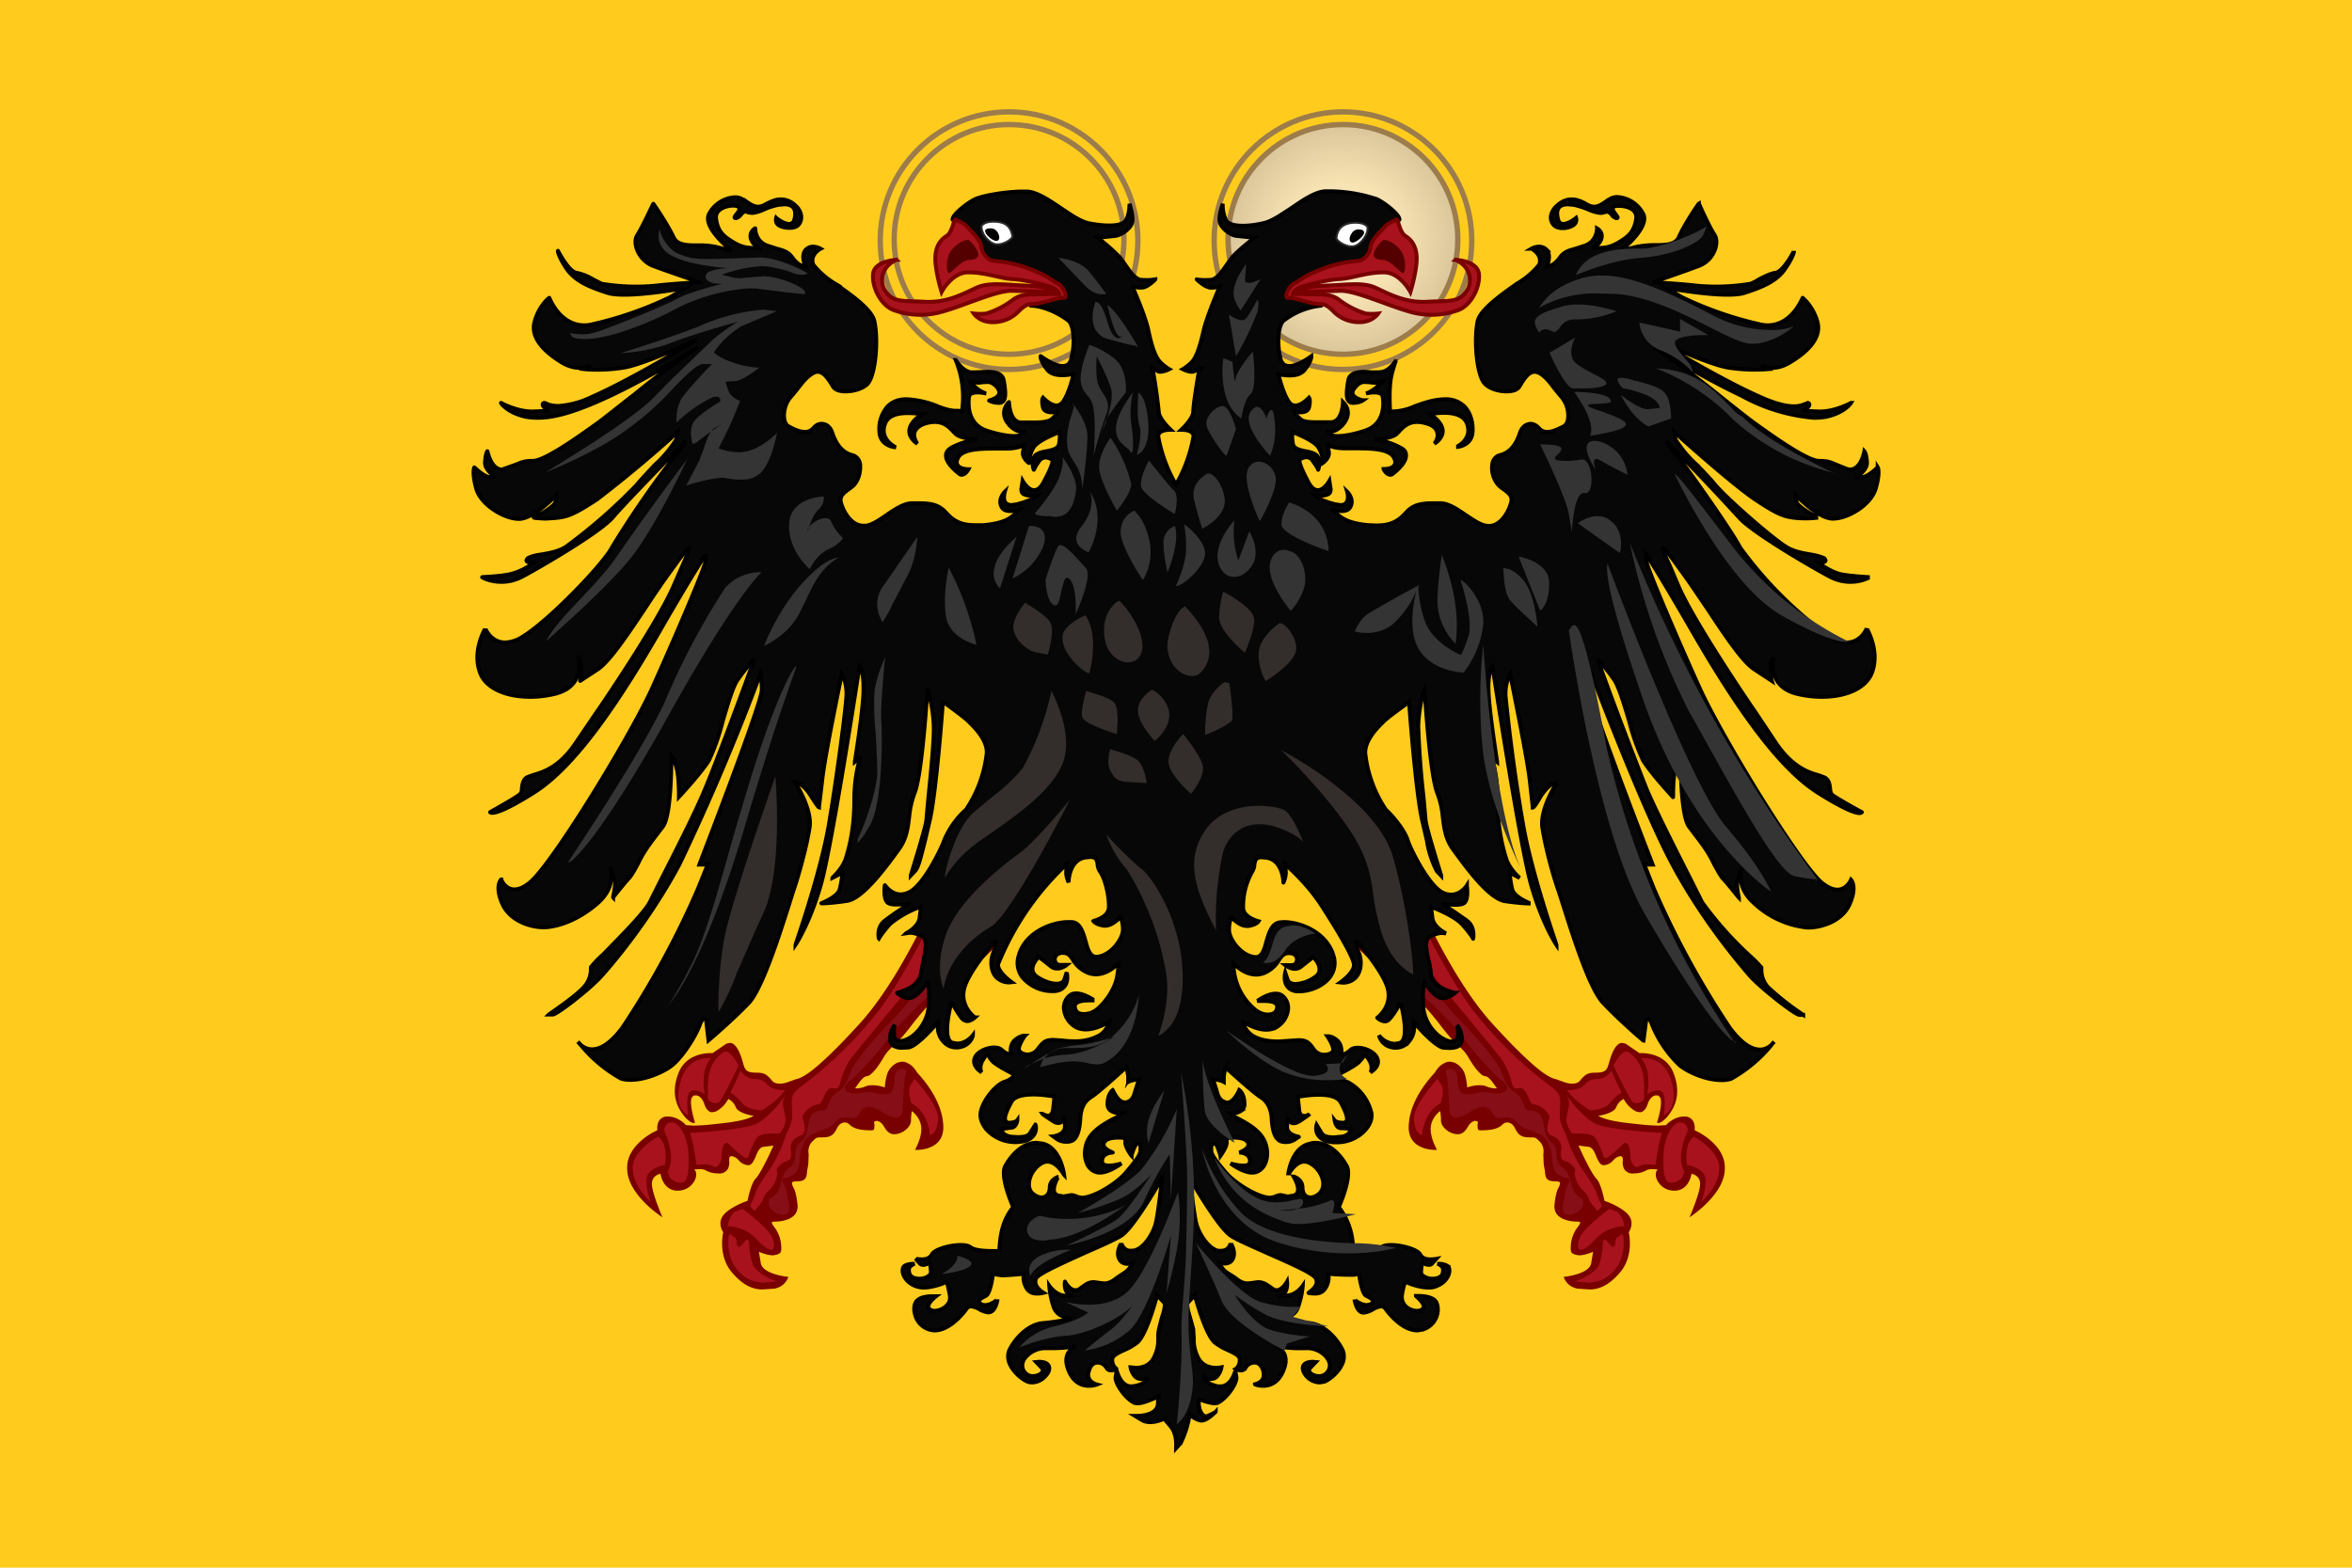 <svg width="900" height="600" id="svg19" viewBox="0 0 900 600" xmlns:xlink="http://www.w3.org/1999/xlink" xmlns="http://www.w3.org/2000/svg"><defs id="defs4"><radialGradient cx="257.412" cy="61.089" r="29.308" id="a" gradientUnits="userSpaceOnUse"><stop offset="0" stop-color="#f9ebca" id="stop1"/><stop offset=".489" stop-color="#f7e3b2" id="stop2"/><stop offset="1" stop-color="#dac69a" id="stop3"/></radialGradient><radialGradient xlink:href="#a" id="d" gradientUnits="userSpaceOnUse" cx="257.412" cy="61.089" r="29.308"/><filter id="e" color-interpolation-filters="sRGB" x="-0.022" y="-0.034" width="1.043" height="1.068"><feGaussianBlur stdDeviation="1.595" id="feGaussianBlur3"/></filter><filter id="f" color-interpolation-filters="sRGB" x="-0.012" y="-0.013" width="1.023" height="1.025"><feGaussianBlur stdDeviation="1.595" id="feGaussianBlur4"/></filter></defs><g id="g20"><path d="M0 0h900v600H0z" fill="#ffcc1e" id="path4"/></g><g id="g19"><use transform="matrix(-1 0 0 1 900 0)" width="600" height="400" xlink:href="#b" id="use4"/><use transform="matrix(-1 0 0 1 900 0)" width="600" height="400" xlink:href="#c" id="use5"/><g id="c" transform="scale(1.5)" stroke="#9c7c4b" stroke-width="1.369"><circle cx="257.411" cy="61.405" r="32.861" fill="none" id="circle5"/><circle cx="257.412" cy="61.087" r="29.309" fill="url(#d)" id="circle6"/></g><g id="b"><path d="M194.6 329q-3.9.1-7.4-3.8c-4.3-4.4-2.7-10.8-2.7-10.8s-1.6-2.2 0-4.3 6.1-3.7 6.2-3.7c0 0 .8-4.3 2-5.6 1.4-1.3 4.6-8.4 4.6-8.5l-2.4.3c-1.2.1-1.7 1.4-2.2 2.7-.5 1-.9 2-1.8 2q-1.5-.1-2.5-1.3-.8-.9-1.8-1l-.4.1q-.2.4-.2 1 .2 1.2-.4 2.3-1 1.2-2.4 1-1.7 0-3-.7-.7-.4-1.8-.4l-1.4.1c.1 0 .6.2.6 1.4 0 1.4-1.6 4-4.7 4h-.4c-3.5-.3-4-4.3-4-4.3s-2.2.3-2.2 2.6 2.7 8.5 2.7 8.5-8.8-5.6-9-12.2c-.4-6.5 7.6-10 7.7-10 0 0-.5-3 2.1-3.5h.7c2.4 0 4.4 2 4.4 2.1q-.2.1 2 .2 2.4 0 6.5-.5c7.4-.7 8.8-2 8.9-2-.2 0-4-.6-4.6-2.2a4 4 0 0 0-1.9-2.1s-1 2.1-3.2 3.2l-.9.2c-1.4 0-2-2-2-2 0-.1-.7-2.3-2.2-2.3h-.5l-.5.5c-.8 1.6.8 6.4.8 6.5h-.3q-.6.2-2.1-1.3c-1.8-2.1-4-5.5-1.9-11.2 1.8-5 6.9-5.3 8.4-5.3h.4l3.5-2.4.9-.2c1.9 0 3 3.8 3.4 5.3.5 1.8 1 2.3 3.5 2.3 2 0 2.5.6 3.4 1.5l.6.7q.6.6 1.9.6c1 0 2-.4 2-.4l1.4-.5.5-.2c1.5-.3 4.5-1.2 16.3-14.1 13.2-14.5 23.5-42 23.6-42.2.4 0 6.8 9 9.9 15.7q2.4 5.3 1.3 6.6a42 42 0 0 1-7.4 6.5l-2 1.4a69 69 0 0 0-12.2 12.5q-2.3 3-4.2 4.8-1.8 1.5-2.8 3.2c-1.3 2.3-3.2 4.8-4.3 4.8s-2.8 3-3 3.1h.5a6 6 0 0 0 2.2-.5q.7-.3 1.7-.3c1.6 0 3.2.5 3.2.6s.2-3 1-4.3c.7-1.2 2-2.3 3.5-2.3q.6 0 1 .2c2 .8 2.7 2.6 2.8 2.6 0 .1 6.1 6 6.6 13q.3 3-1.3 4.7c-1.7 1.8-4.4 2-5.5 2h-.4s1.9-3.2 1.6-5.9c-.3-2.6-2.4-4-2.4-4s-.2 1.1-.2 2.5-2 3.4-4.3 3.4c-1.3 0-2-1-2.5-1.8q-.7-1.3-1.8-1.6h-.2l-.5.1q-.2.4 0 1l-.1 1q-.2.3-.5.3c-1.6 0-4.3 0-5.7-1.4q-.6-.6-1.3-.6-1.3 0-2.1 1.7c-.8 1.6-1.7 2.1-3.5 2.1-1.6 0-1.6 0-2.5.9l-.4.4q-1 1.3-.7 3l-.1 2.6-.3 1.6c-.1 1.5-.2 2.7-2.4 2.7q-1.2 0-1.4.3t.3 1.3q.7 1.2 1 4 .3 1.8-.7 3c-1.4 1.5-4 1.7-5.1 1.7q-.6 0-.7.2 0 .4.7 1.3l.3.4a9 9 0 0 1 1.4 5.2q0 .8-.6 1.1t-1.5.4c-1.6 0-3.6-.9-3.6-.9l.5 3c.6 2.8 7 3.4 7 3.4s-.6 2.4-3.5 3z" fill="#780000" transform="scale(1.5)" id="path6"/><path d="M195.3 327.3a9 9 0 0 1-6.8-2.8c-3.8-4.1-2.5-9.6-2.5-9.6q.6.1 1.6 1 .4.6.3 1 0 .6.2 1 .2.3.4.3t1.1-.9q.7-1 1-1c.4 0 .5.5.5.5s-.1 2.4.8 5.4 6.2 4.7 6.2 4.7-1.2.3-2.8.3m1.4-8.3-.7-.2a10 10 0 0 1-2.5-2q-1.5-1.7-3.5-2.8-2.7-1-3.8-1h-.6s.4-3 2.1-3.8l1.7-.7s6.3 4.7 7.4 7q1 2.1.5 3.2-.2.3-.6.3m-5.4-11.2s1-1.8 1.5-3.6q.6-1.4 2.5-4.2a36 36 0 0 0 5.2-10.3q1.3-2.7 1.6-4.3v-2c-.2-1.6-.3-3.7.7-4.7q.5-.6 2-1.7a104 104 0 0 0 20.1-20c8-11.2 18.1-32.7 18.4-33.5.2.2 3.6 3 4.5 5 .6 1.4-3 6.3-6.7 11.1q-2.9 3.7-4.6 6.4c-1.9 3-7.1 9.2-11.7 14.7l-7.2 8.8a16 16 0 0 0-3.1 6.4c-.4 1.2-.5 1.9-1.4 1.9h-.4l-.4-.1c-1.2 0-1.7 1.2-2.2 2.4-.4.9-.8 1.8-1.4 1.8-1 0-2.6 1-3.4 2q-.6.9-.6 1.3l.2.6c.3 1.2.9 3.5-.6 4-1.7.5-2.8 2-2.6 3.5v.1c.2 1.5.3 2.5-1 3-.9.2-2.1 1.1-2.5 2q-.1.6.1 1a7 7 0 0 1-2.4 4.7q-1 .9-1.4 2.5l-2 2.5zm-25.3-1s-4.6-4-4.6-8.6c0-4.7 6.4-8 6.5-8.1 2.8 2.2 1.7 7.3 1.7 7.3s-1.7 0-3.8 1.7.2 7.6.2 7.7" fill="#a8121c" transform="scale(1.5)" id="path7"/><path d="M173.6 301.8c-1.3 0-3-1.2-3-2l-.3-.9s1.2-1.7.8-4.8c-.4-3.2-1.7-5.7-1.7-5.7s.2-2 1.8-2h.3c1.8.1 3.5 3.2 4 6.7.3 3.4.3 7.7-1 8.5zm8.8-4-.5-.2q-.7-.5-2.3-.5l-1.9.1-.6-3.5a27 27 0 0 0-1.1-4.7h.3c2 0 13.7-.8 16.7-2.3 3.4-1.6 7.1-6.9 7.2-7l-.4 1q-.2 1 .2 2.6l.4 2.1c.2 1.9-1.5 3.8-1.5 3.8h-1.4c-1.6 0-3.6.1-4.3 1-.8.9-1.5 2.8-2 4l-.4 1.2-.3.1c-1 0-3.9-3-4.5-3.5q-.3-.4-.7-.4c-.8 0-1.2 2-1.2 3.2 0 1.4-.7 3-1.7 3m54.8-8.2c0-.1-.2-5.7-4.7-8.1 0 0-1.1-3.2-.2-4.7l1-1.5s6.4 6.8 6 10.5-2 3.8-2 3.8zm-61.6-5s-4-1.6-2-8.6c1.5-5.5 5.4-6 7-6h.8c-2.9 3-1.6 9.1-1.6 9.2s-1-1-2.8-1h-.4l-.7.5c-1.1 1.4-.3 5.9-.3 6z" fill="#a8121c" transform="scale(1.5)" id="path8"/><path d="M194.3 283.3s-3.7 0-5.1-2q-1.5-1.7-2.4-2.2-.5-.2-.4-.5s1.2-2.2 1.8-3.8l.7-1.6s1.4 2.1 3.5 2.1c1.9 0 2.5.6 3.4 1.5l.5.4c1.2 1 4 1 4 1l-1.6 1.8a22 22 0 0 1-4.4 3.3m-11.7-1.8c-1 0-1.9-.8-2-1 0 0-.2-4.4.3-6.6a9 9 0 0 1 3.7-5.5l.5-.1c1.5 0 3.3 3.5 3.3 3.6 0 0-3.6 7.6-4.7 9q-.5.6-1.1.6" fill="#a8121c" transform="scale(1.5)" id="path9"/><path d="M199.8 310c-1.5 0-2.8-1-3.4-1.9-.7-1 0-2.4 0-2.4h.2q.5 0 1.5-1.3l.2-.2q.5-.7.8-2c.4-1.6 1-3.5 2.4-4.4 1.2-.8 1.3-2 1.4-3.3s.2-2.4 1.3-3c1.3-1 1.7-2.8 2-4.5q.3-1.6.8-2.5 1-1.1 2.3-1.1 1.5-.1 1.8-1c.4-1.5 1.5-3.4 2.9-4 1.1-.4 2-2.5 2.9-4.6l.3-.8c1-2.3 6-8.3 10.4-12.7a120 120 0 0 0 12.5-16c1.8-3.2 9.1-12 9.2-12s2 10-3.2 13.9c-5.5 4-17.6 15.7-19.4 18.6-2 3-7.4 9-10.3 11.4q-1 1-.8 1.8c.3.7 1.6 1 2.8 1l1.6-.2 1.4-.2 1.7.2q1 .4 2.6.4c2.1 0 2.3-1.7 2.5-3.5l.1-1.4q.4-1.6 1.8-1.6.7 0 1 .5.3.3 0 .8c-.5 1.4-.6 5-.8 8.6v.4q-.2 2.2-1.7 2.2-1.3-.1-2.6-1h-.3l-.9-.6c-1-.5-2.2-1.2-3.3-1.2l-.9.2q-.9.6-1.3 1.4-.4 1.1-1.7 1.3h-.4l-1.5-.2q-1.7 0-2.8 1.4-1.2 1.3-3 1.8l-2.3.9q-3.3 1.4-3.6 7.1c-.2 3.4-2.4 4-3.8 4.3q-.5.1-.6.4t.3 1 .7 1.8l.3 1.6c.3 1.4.7 3.2.2 4l-.5.4z" fill="#850e17" transform="scale(1.5)" id="path10"/></g><path d="M391.5 73.3c-6.7 0-15.5 1.6-18.3 2.9-2.7 1.2-8.7 5.8-8.7 7.8l15.8 19c40.8 8.6 13.5 9.6 14.3 14 4.4.1 10.4 2.7 14.3 5.8 1.8 1.6 2.7 8 1 14.5q-.6 2.8-3.3 2.8c-3.4 0-8.3-3.8-8.4-3.8s-.2 1.8 2.6 5.3q1.7 2 5.7 2c2.3 0 4.3-.5 4.3-.5 0 .1-1.7 7.8-4.3 11q-.9 1-2.2 1.1c-2.4 0-5.2-3-5.2-3s-.7.9 0 3.7c.3 1.5 2 1.9 3.2 1.9s2.4-.3 2.4-.3-.2 1-2.1 2.8c-1.4 1.2-4.2 1.4-7.1 1.4h-4.7c-4.5 0-4.7-7.7-4.7-7.8s-3.5 3.1-1 7.3c2.5 4 6 4.2 6.4 4.2l-.7.9q-.4.5-2.8.6c-1.5 0-4.9-.3-10.2-2-7.9-2.5-7.3-10.6-7-13q.3-1.7 3.3-1.7c1.6 0 3.1.4 3.2.4 0 0-2.1-.7-3.6-2s-2.8-2.8-2.9-2.8l2.7.6.9.1 1.6-.2 1.7-.1q2-.1 3.8 2 1.2 1.5.8 2.6c-.6 1.8-3.8 2.4-3.8 2.5 0 0 1.3.9 3.9.9q.9 0 1.5-.7 1.4-1.3.2-7.8c-.5-3-3.7-3.4-6.4-3.4l-2.7.1-2.3.1h-1.2c-3.1-.5-5.3-4-5.8-4.7a37 37 0 0 1 2.4 19.6q-.6-.2-2.9-.2-2.7-.2-6.4-1.7a35 35 0 0 0-12-2.7q-4.5 0-7.2 2.8a13 13 0 0 0-3.1 9.6c.2 5.5 5.9 6 6.3 6 0 0-6.5-3-4.1-9.1 1.3-3.4 5.4-4 8.7-4 2.8 0 5.3.4 5.4.4 0 0-4.2 2.5-4.8 5.8s3 5.5 3 5.5-1.7-2.3-1-4.5q.8-2.1 4-3.2 2-.6 3.7-.6c3.6 0 5.5 2 7 3.6l1 1c1.8 1.7 7.8 2.2 8.2 2.2-.3 0-4.6.3-9.8 3q-2 1.2-2.1 2.8c-.3 2.9 3.7 6.2 5 7.2q.4.4 1 .4c1.5 0 2.6-2.1 2.6-2.1h-.1c-.7 0-3.2-.2-4-1.5q-.8-1 0-2.7c1.6-3.7 9-3.7 15.3-3.7h3.8c4.9-.2 6.4-1.4 6.8-2.1q-.6 1.1-1 3.6c-.2 2.1 2.2 4 2.3 4s0-2.8 1.7-5.8 10-6 10-6 .4 1.8-.2 4.7c-.4 1.7-2.5 2.1-4.7 2.6q-2.4.3-4 1.3c-2.4 1.8-1 5.7-.9 5.8s0-.5 2-3.3a3 3 0 0 1 2.5-1.4c1.4 0 2.7 1 2.7 1s.3 1.6-3.5 8.5q-1.6 3-3.6 3c-2.4 0-4.4-3.6-4.4-3.6l-.5 3.3q0 .8.4 1.4c.7.8 2.3 1 3.6 1 1.2 0 2.3-.2 2.3-.2s-1.4 1.8-8 3.5l-2 .3q-1.6 0-2.4-1c-1-1.4-.2-4.1-.2-4.1s-2.8 2.7-1.3 5.7q.8 1.7 3.4 1.7c2 0 3.9-.8 4-.8l-2 1.7c-2 2-4.7 3.8-12.3 4.5h-3c-5.7 0-8.4-1.6-11.4-4.9s-6.4-3.5-11.3-3.5H349c-3 0-6.4 2.2-9.6 4.4-2.9 2-5.5 3.8-8 4.2h-1c-4.6 0-7.6-5.2-8.6-8.8-.6-2.4.8-3.5 2.6-4.9q1.1-.7 2.2-1.7c2-1.9 3-6 2.4-8.7a4 4 0 0 0-2.8-2.9q-5.4-1.3-7.8-8.8-1.2-3.1-4-3.2-1.8 0-3.2 1.7a4 4 0 0 1-3.2 1.4c-2 0-4.2-1-6.2-2.1q-1.4-.8-1.7-2.9c-.4-2.6.5-6 2.2-8l2.5-3c1.9-2.5 3.8-5 6.2-6.4q1-.6 1.9-.6c2.4 0 4.2 3 5.7 5.4q1.1 2.1 5 2.1c3.2 0 6.5-1.1 8.2-2.7 3.2-3 4.4-16.7 2.8-24.1-.9-4.5-8.7-10-15-14.4a31 31 0 0 1-8.4-7.3c-1.5-3.9 2.8-6.1 2.8-6.1s-1.4-.8-2.9-.8q-1.6 0-2.8 1.2c-2.1 2.4 0 6.6 0 6.6s-2.6-.2-5-3.5c-1.6-2.3-3.4-2.8-6-3.5l-3.7-1.2c-4.7-1.7-4.6-6.5-4.6-6.6s-2.6 1.4-1.6 4.2c1 2.7 3.7 3.3 4 3.3H289c-2.4 0-4.8 0-8.4-2.2-3.9-2.3-6-4.3-6.6-9q-.2-1.6.8-2.8c1.3-1.5 3.8-2.2 5.7-2.2q1.6 0 2.2.6c.7.7-.2 1.9-1 2.8q-.7.9-.6 1.2l.3.2h.2q1.1-.3 1.8-1.2c.5-.6 1-1.3 1.9-1.3q.5 0 1 .3l1.4.2q2-.1 4.6-1.3t5.6-1.8l2.2-.2q2.4 0 3.5 1.3 1.1 1.5.4 4.4-.4 1.8-2.1 1.8c-2 0-4.8-2.2-4.9-2.3 0 0-.3 1 .2 2q.9 1.5 4.2 1.8h.9q3.1 0 4-2.4c.8-2 0-4.5-2-6.2a8 8 0 0 0-5.6-2.3c-2 0-4 1-5.6 1.8q-1.6 1-3 1c-1.7 0-3.2-1-5.4-2.6h-.3q-1.3-1-3.2-1a12 12 0 0 0-9.8 6.2c-3 5.3 8.6 14.3 8.7 14.3l-6.1-1.5q-3.4-.7-7-.6c-4 0-7.9 0-9.3-3.2C255.5 86 250.1 78 250 78s-4.2 9-6.1 11.9q-1.3 2-.3 5.2c1 3 3.4 5.6 6.4 6.7 5.8 2.2 17.5 6.1 17.6 6.2-.1 0-11.8.7-16.3 1.3a80 80 0 0 1-21.1-.7l-3.3-1.7a20 20 0 0 0-6.3-2.5c-3-.4-7-8.3-7.1-8.4s0 1.9 3.2 6.7 8.8 7.2 16.1 9.5q2.1.6 6.2.6c9.3 0 23.2-2.6 23.4-2.6l-5.9 3.5a139 139 0 0 1-29.8 10.4q-1.5.4-3.1.4c-9.5 0-13.3-10.4-13.4-10.5s-4 3.1-5.6 9c-2 6.8 4.8 12.4 10.8 16q3.3 1.8 6.4 1.8 2.3 0 4.3-1l-2.4 1.5s1.8.2 4.5.2a64 64 0 0 0 10.5-.8c8-1.3 27.5-10.5 27.8-10.6-.3.2-24.1 14.8-40 21.8a35 35 0 0 1-13 3.5q-3.4-.2-4.5-1l-.8-.2-.4.2q-.2.3-.1.7c.2 1 2.6 2.1 2.7 2.1l-6.3.3h-.5c-6 0-11.8-3.3-11.9-3.3s2.3 3.7 9.4 5.3q2.2.4 4.8.4c6.7 0 15.2-2.6 27.6-8.4 15.3-7.2 32.8-18 33.8-18.8l-11 7.7c-3 2.2-8.2 6.2-13.6 10.6-5.2 4-10.6 8.4-14 10.9-8.6 6.2-20.5 14.5-24.8 14.5-3.1 0-4 .4-6.2 1.3l-5.6 2c-4.3 0-5.5-7-5.6-7s-.7 1-.9 4.2 4.1 5.7 4.2 5.7h-2.4c-2.1 0-5.8-3.7-5.9-3.7 0 0-1 1.6.7 8 1.6 6.1 10.5 11.7 16.4 11.7h.3c5.6-.3 13.9-9 14-9.1l-.3 2.4c-.2 2.2-8.2 6.1-8.3 6.2q.1.2 4.4.4l3.3-.2c5-.4 7.7-1.4 16.5-7.2a489 489 0 0 0 30.8-25.7l-.4 2.6a46 46 0 0 1-8.4 10c-2.5 2.7-5.1 5.4-6.8 7.5a207 207 0 0 1-27.2 23.8c-2.8 1.8-6.4 2.4-9.3 2.9q-3.8.5-5.3 1.5-.6.7-.4 1c.2.6 1.6.6 2.4.6h.4a24 24 0 0 1-8.9 4.4c-4.3 1-10.8 1.1-10.9 1.2s3 1.8 7.4 1.8q4.4 0 8.5-2.3c8.9-4.8 29.8-17.2 34.2-22.5 4.3-5.2 27.4-28.7 27.6-29 0 0-1 2.5-3.5 5.1a387 387 0 0 0-24.6 35.6c-3 6-24 28-34.3 34.2a13 13 0 0 1-6.5 2.1c-5.5 0-7.6-5.3-7.6-5.4 0 .1-5.2 8.5-2 17 2.1 5.7 9.5 9.2 19.2 9.2a41 41 0 0 0 9.7-1.2q5.3-1.4 7.5-5c2.4-4 1.2-8.8 1.2-9a8 8 0 0 1 1.3 4.5c0 2.6-.7 4.6-.6 4.6l6.7-4.4c4.5-3 11.1-12.8 18.1-23.3 3.4-5.2 7-10.5 10.4-15.1q5.7-8 6.5-8.1.2.6-2.6 6.9l-3.1 7.1c-6 14.4-29.7 49-30 49.3l-7.6 11.2c-6.3 9.5-12.6 11.3-16.3 12.4l-2 .7c-2 .8-2.2 2.8-2.4 4.5q0 1.4-.6 2c-1 1.2-11.4 6.9-11.5 7s0 .3.8.3c1.4 0 5.2-1 16-7.8 13.4-8.5 28.6-28 48-61.7 14.6-25.3 17.8-29.5 17.8-29.6l-.2 2.7c-.3 2.6-11 27.7-20.4 48.6-9 19.7-38.5 67.6-46.8 74.4q-3.2 2.7-6 2.7c-3.5 0-5-3.7-5-3.8-.1 0-2.6 2.5.4 9.3 3 6.7 11 9 15.7 9h.6c5-.2 13-2.8 20.4-9.4 7.2-6.5 4.7-13 4.4-13.7.2.4 1.5 3 2 5.2.3 2.4-.8 6.4-.7 6.5 0-.1 4.6-5.8 6-7.3 1-1 2.2-3.2 3.5-5.6q1.2-2.5 2.4-4.4c1.6-2.6 3.1-4.5 5.6-7.8l1.6-2.1c3.4-4.6 3.2-26.7 3.2-27 0 0 1 1 2 4.7s.9 11 .9 11 8.3-8.9 11.5-14a83 83 0 0 0 5.2-14.8c2-6.7 4-13.7 5.9-16.2a71 71 0 0 1 6.3-7.8c-.2.5-13.6 37.3-19 50-4 9.7-12.5 26.1-17.5 36l-3.5 7c-2.1 4.2-12 14-17.8 20a38 38 0 0 0-4.8 5v.8a10 10 0 0 1-2.6 6.7c-3 3.5-13.4 10.5-13.5 10.6h1.5c1.6 0 14.2-9.7 18.7-14.8 2.9-3.2 17.7-20.1 29.8-42.7a901 901 0 0 0 31-73s.5 1.3.5 6.3-23.7 66.2-23.9 66.8h3.2l-3.7 9.2a336 336 0 0 1-29 53.3q-6.2 8.2-11.6 8.2c-2 0-3.5-1-4.4-1.8a54 54 0 0 0 15.5 13q1.6.5 3.7.5c6 0 13-3.2 15.9-5.6 3.8-3 9-11 10.6-15.5.8-2 1.3-2.4 1.7-2.4s.7.7.7.7l.9 7.7s9.2-7.8 15.4-14.3c5.1-5.4 11.7-26 15.2-37l1.8-5.7c2.2-6.4 5.2-17.3 6.3-24.5s-5.6-17.3-5.7-17.4c0 0 2.9 0 6.3 5.5q2.6 4.1 3 4.2v-.2l1.2-10c1-9.8 7.5-40.5 7.5-40.8 0 0 2 3 1.8 8.2-.3 5.5-3.5 30.3-6.7 49.2s-12.8 46-12.8 46.2c0 0 5.4-8 9.7-23s14.7-83 14.8-83.7c0 0 1.7 1.6 1.5 9.7s-3.3 26.8-3.3 27l2.2-1.8s-2.4 6-2.4 16.5-1.8 17.6-3.2 22.1c-1.3 4.2-5.2 7.5-5.2 7.6l3.9-2s-.3 3.3-1.1 6.4c-.9 3-6.9 5.2-7 5.3s3.8 0 9.8-.9 14.7-12.6 19.8-19.7c3-4 3.5-8.3 4-12.4q.4-4.6 2-9c3-6.8 5-40 5-40.4 0 0 2.2 7.3 2.4 14.5.2 4.9-1.1 18.2-2 27l-.8 8.8c0 2.4-6 21.3-6 21.5l1.7-1.8c1.2-1.2 2.2-5.4 3.8-11.7l1.6-6.9c2.6-10 5.2-45.8 5.2-46.1.1 0 8 5.7 9.8 7.5l.4.4c2 2 6.6 6.5 6.6 11.5a48 48 0 0 1-7.9 21.8 33 33 0 0 0-8.4 11.8c-1 3-8 17.6-13.7 20q-1.5.7-3 .7c-3.7 0-5.9-3.5-6-3.5s-.8 5.8 1.4 6.9q1 .5 3.1.5a31 31 0 0 0 5.3-.5c-.2 0-7 4.4-10 6.8s-2.2 6.6-2.1 6.7c0 0 1.1-2 4.3-5.6a39 39 0 0 1 11.8-6.6l-.5 4.2c-.4 3.7-5.1 5.9-5.2 6l1.4-.2q1.8-.1 4.7 1.3c2.3 1.2 1.3 5.5.5 9.7l-1 5c-.4 5-9 6.9-9 7s2.2 2 4.5 2l.7-.1c2.6-.4 6.4-5.9 6.4-6s1 1.9.5 9-5.9 12.8-10.4 13.5h-.6q-1 0-1.7-.7c-1.3-1.6-.3-5.4-.3-5.4s-1.8 2-1.8 5.2q0 2 1.4 2.8t3.4.7l2.2-.1c3.6-.5 11.2-9.6 11.3-9.7v2.6a8 8 0 0 0 1.8 4.5c1 1.2 2.6 2.6 5.2 2.6h.6c5-.5 5.8-4.6 5.8-4.7 0 0-2.4 3.2-6 3.2l-1.8-.3c-4.4-1.3-.4-15.5-.4-15.7 0 0 2.2 4.3 4.1 6.5q.8.8 1.9.9c1.5 0 3-1.4 3-1.4-.1 0-5.7-4-4.2-10.8s12.3-18.9 12.3-19c0 0 0 2-1.2 5.3-1.4 3.5-.6 7.9 1.9 9.7a7 7 0 0 0 4.2 1.4l1-.1s-5.4-3.8-5.2-6.8a107 107 0 0 1 26.3-38.4l-.2 2.6c-.2 2.2.9 4.4.9 4.4s0-8.4 6.3-9.5l2-.2c2.3 0 2.5 1.2 2.8 2.7q0 1.5 1 3c2.1 3 3.5 9.9 3.3 13.7s-5.8 5-5.9 5.1c0 0 .7 1.3 4 1.8h.5c3 0 5.7-3.3 5.7-3.3s1.1 1.3 1.1 4.8c0 3.6-4.7 10-10 10.4h-.2c-2.4 0-3.3-2.9-4.1-6-1-3.4-2-7-5.2-7.3h-1.4c-6.5 0-16.6 4-19 12.9a9 9 0 0 0 1.4 8.2 15 15 0 0 0 12.7 5.3q2.4-.3 3.6-2c1.5-2 .7-5.1.7-5.2l-.9 2.7q-.6 1.7-3.1 1.7-3.4-.1-7.3-2.6-1.7-1.2-1.8-2.8c-.2-2.5 2.4-4.8 2.4-4.9l4.8 3.8q1 .7 2.2.7c2 0 3.7-1.4 3.7-1.4h-2.6c-1.3 0-2-1.1-2-2.2s1-2.4 3-2.4c2.1 0 2.9 1 3.9 2.6 1 1.5 2.3 3.4 5.5 4.9q1.6.7 3.4.7c4.8 0 8.6-4.2 8.6-4.3s.2.6-.5 4.9c-.6 4.2-3.7 9.3-7.5 12.6a8 8 0 0 1-5.3 2q-3.1 0-3.4-2.7-.1-.8.4-1.3c1-1 3.2-1.2 5-1.2h2.1c-.1 0-3.7-2.7-7-2.7q-1.5 0-2.5.8a6 6 0 0 0-2.2 5 9 9 0 0 0 4.4 7q1.7 1 4 1c4.4 0 9-3 9-3s-.7 3.3-3.7 5.2a19 19 0 0 1-10.1 2.3q-2.2 0-4.4-.3l-3.2-.2c-3.3 0-4 1-6 3.5a5 5 0 0 1-3.9 2.1q-2-.1-3-1.2c-1.3-1.3 1.9-5.9 2-6h-.2c-.6 0-2 .2-3.8 1.8-2.1 2-1.3 5.3-1.4 5.3-.5 0-1.8-.1-3.5-1.7q-1-.9-2.9-.9c-2.8 0-6.5 1.6-7.4 4-1.3 3.2 2.6 5.5 2.6 5.5s-1.3-2 .7-5q.9-1.6 1.4-1.6t1 1q.4.7 1.3 1.6c2 1.8 8.2 4.9 8.2 4.9s-.7 1.8-4 2.8c-3.3 1.2-8.4 7.3-9 12q-.3 3 2.3 6.2a15 15 0 0 0 12 4.8q4.5-.3 6.1-2.7c1.3-1.8.7-4 .6-4l-1.9 3c-.7 1.3-2 1.8-4.9 1.8l-1.8-.1c-4.3-.2-4.4-3-4.4-3l3.7-.5c2 0 2.4-2.8 2.4-2.9 0 0-.7 1-3.2 1q-1 0-1.3-.7-1-1.4 2.3-7.4 1.6-2.7 8.4-2.7c4 0 7.8.8 8 .8l-.5 4.6q-.3 2.7-2 2.7c-1 0-2-.7-2.1-.7 0 0 .2.3 3.9 2.7q1.1.8 2.2.8c1.8 0 2.3-2.2 2.3-2.4l.2 3.5c.2 3.5-4.5 4-4.5 4l1.5 1.1q1.5 1 3.6 1 2 0 3-1 2-2 2.3-8.2c.3-4 1.6-6.4 4.4-8.1 2.8-1.8 13.1-11.2 13.2-11.3 0 0 .2.3.7 3.5v2.2c1.4-.8 4-1 4.1-1l-.8 2.6-.5 1.5c-.6 2.1-1 4-3.5 4.7h-.6c-2.7 0-4.5-4.6-4.6-4.7 0 0-2 1.4-2 5.3a3 3 0 0 0 2 3c1 .5 2.4.6 3 .6h.5l-1.3 1q-.5.5-1.9 1.1c-3 1.6-8.6 4.5-10.3 9.3q-1.6 5 .6 8.8 1.6 2.3 4.2 2.5h.3c3.6 0 8.2-3.5 8.2-3.5s-2.6.8-4.7.8q-2.7 0-2.7-1.7c0-3.2 4-3.3 4.1-3.3s-2.9-1-3.4-2.5q-.3-.7.2-1.5c.9-1.4 3.4-1.7 5.4-1.7 1.4 0 2.6.2 2.6.2v1.7c0 1.8 2.3 5 2.4 5.1 0 0 0-.7 1.1-3.3q.6-1.4 1.3-1.4c.6 0 1 .7 1 .8v1.7c0 1.7-1.6 3.9-5.6 8.6-3.5 4.2-12.3 9.6-16.9 9.6l-1.5-.3q-1.5-.7-2.5-.7l-1.2.2-1.7.3-1.8-.3q-1.2-.2-1.7-1.2c-.9-2.1 1.4-6 1.5-6 0 0-3.3.9-3.3 4.1q-.2 3.6-3.1 3.8-1.5 0-3.2-1.3-2-1.6-1.6-4.7a10 10 0 0 1 5-7.2q1-.5 2-.5c3.7 0 6.3 5 6.4 5.1 0 0-1.2-10.2-8.1-12l-2.5-.3c-6.2 0-10.4 6.1-11.9 8.8-2.3 4.1 3 15.7 3 15.8-3.5 4.4-5 9.3-5.3 16.8h-2.1c-2.7 0-7.3-.1-9-1.5q-1-.8-3.7-.8c-4.1 0-10 1.6-11.1 3.7-.8 1.5-2.5 1.8-3.8 1.8q-2-.1-2.3-.3s.7 1 1.7 2q.5.4 1.1.4a6 6 0 0 0 2.6-.8s.2.3.4 3.3q.1.8-.5 1.4c-.7.8-2.3 1.4-3.9 1.4-1.5 0-3.3-.5-3.8-2q-.4-1.4 0-2.3c.7-1 2-1.4 2-1.4h-.5c-.9 0-2.4.1-3.5.9q-.7.6-.6 2.1c.2 1.7 1.5 4 4.6 5.4q1.4.6 3.3.7c4.3 0 9-2.2 9-2.2s.2.3 1.1 4.8q.5 2.4-.9 4a7 7 0 0 1-4.8 2.3q-1.1 0-1.9-.6-.6-.4-.6-1c0-1.7 3-4 3-4h-1.1c-1.5 0-4.4.1-6 1.5-1.2 1-1.6 3.1-1 5.3a8 8 0 0 0 7.5 6.3c6 0 11.4-7 12.4-8.5q.6-.7 1.5-.7 1.5.1 3.1 1a9 9 0 0 0 3.6 1.3c2.8 0 3.5-4.8 3.5-5 0 .1-2.5 2.2-4.7 2.2q-.8 0-1.4-.3-1-.6-1-1.2c0-.7 1.4-1.4 2.6-2l.1-.1c1.8-.9 2.7-8.4 2.7-8.6 0 0 0 .2 1.7.6l1.7.2c3 0 8.5-.6 8.5-.6s-1 2.2.9 5.5c1 1.8 2.8 2.1 4.1 2.1s2.4-.3 2.4-.3-4.3-2.5-2.8-5.6c1-1.8 10.7-6.1 19.3-10 5.8-2.5 11.3-5 13.3-6.3 5-3.3 15.5-22 15.6-22.1 0 .1-1.5 13.5-2.4 17.2-.9 3.8-4.4 9.8-8.4 10.6l-1.2.1c-3 0-3.6-2.9-3.6-3 0 .1-2.2 3.2-.9 6 .7 1.6 2.1 2 3.2 2 1 0 2-.4 2-.4s-.9 2.6-3.7 4.2l-2.1 1.4c-1.5 1.2-3 2.3-5.2 2.3l-1.6-.2-2.2-.3c-2 0-3 .8-4.4 1.8l-1.4 1q-.6.3-1.3.3c-2.2 0-4-3.2-4-3.3s-.4 2.5.7 4a3 3 0 0 0 2.6 1.4h-3.5c-3.4-.3-5.8-3.8-5.8-3.8s.2 3.8 1.7 8.2c1.4 4 6.4 4.4 7.1 4.4-.3 0-6.2 1.3-11.4 1.7-5.3.5-10.4 5.6-12.7 10.4q-.9 2.2 0 4.8c1.3 3.3 4.6 6.2 7 7.2q.8.3 1.8.3a7 7 0 0 0 5-2.4q1.6-1.6 1.5-3.2c-.2-2-2.5-2.3-3.9-2.3l-1.1.1 2.1 2.2q.6.6.4 1.4-1 1.6-3.7 1.8a4 4 0 0 1-3.6-2.1q-1.1-2.2.2-4.4a10 10 0 0 1 7.7-4.2h3a62 62 0 0 0 9.1-.7 6 6 0 0 0-3.2 3q-1.2 2.7.6 6.7c2 4.5 5.2 5.4 7.6 5.4 1.7 0 3-.5 3-.5s-2-.5-2.9-2.1q-.8-1.5 0-3.4.8-2.8 3.2-2.9a4 4 0 0 1 3.4 2q.6 1 1.8 1c1 0 2-.5 2-.6s-1.6-.9-1.6-3.5c0-1.5 2-2.5 4.4-3.6q2.7-1.1 5.2-3c3.6-3 7.6-18 7.6-18.1l2.6 2.8c.7.9 0 3.4-.9 6.1l-1 4q-.4 1.9-.3 3.4c0 2.1 0 4.3-1.7 7.7-1.6 3.1-4.6 3.8-6.8 3.8l-2.1-.2s.2 1.8 1.7 3.5q1 1 2.6 1 2-.1 2.2-.4s-.3 2.3-5.2 3.1l-1 .1c-4.2 0-5.5-6-5.6-6l-.4 2.4c-.4 2.4 3.9 8.6 7.4 10l1.1.1c1.8 0 5-1.3 8-2.7q-.3 1-.3 2.6c0 4.5-6.3 4.9-8.2 4.9h-.6l3 1.8q1.2.6 2.9.6c2.6 0 5.2-1.3 5.3-1.3l2.5 3c2.6 3.1 2 8.2 2 8.3l1.8-2a37 37 0 0 0 3.4-10.9s2.2 2 4.4 2.3h.2c2.2 0 5.4-3.4 5.4-3.4q0 .2-2.8 1.5l-.8.3c-1.4 0-2.9-2-2.9-5.5q0-.8-.2-1.3a20 20 0 0 0 6 1.8l1.2-.1c3.5-1.4 7.8-7.6 7.4-10l-.4-2.4s-1.4 6-5.7 6h-.9c-4.9-1-5.2-3.1-5.2-3.2q.2.2 2.2.4 1.7 0 2.6-1a7 7 0 0 0 1.7-3.5s-1 .2-2.1.2c-2.2 0-5.2-.7-6.8-3.8-1.7-3.4-1.7-5.6-1.7-7.7l-.2-3.3-1.1-4c-.8-2.8-1.6-5.3-.9-6.2l2.6-2.8c0 .1 4 15 7.6 18.1q2.5 1.9 5.2 3c2.3 1.1 4.4 2 4.4 3.6 0 2.6-1.5 3.5-1.5 3.5s1 .6 2 .6q1 0 1.7-1a4 4 0 0 1 3.4-2q2.3 0 3.3 2.9.6 2-.1 3.4c-.9 1.6-3 2-3 2 0 .1 1.4.6 3.1.6 2.4 0 5.6-.9 7.6-5.4q1.8-4 .6-6.7a6 6 0 0 0-3.2-3 62 62 0 0 0 11.5.7h.6c3 0 6.3 1.8 7.7 4.2q1.4 2.3.2 4.4a4 4 0 0 1-3.6 2.1c-1.6 0-3.2-.8-3.7-1.8q-.2-.8.4-1.4l2.1-2.2-1.1-.1c-1.4 0-3.7.3-3.9 2.3q0 1.6 1.4 3.2a7 7 0 0 0 5.1 2.4l1.8-.3c2.4-1 5.7-3.9 7-7.2q.9-2.5 0-4.8c-2.3-4.8-7.4-10-12.7-10.4s-11-1.6-11.4-1.7c.7 0 5.7-.3 7-4.4 1.6-4.4 1.8-8.2 1.8-8.2s-2.4 3.5-5.8 3.7l-2.6.1h-1c.6 0 1.9-.2 2.7-1.4 1-1.5.7-4 .7-4s-1.8 3.3-4 3.3q-.7 0-1.3-.4l-1.4-1c-1.4-.9-2.5-1.7-4.4-1.7l-2.2.3-1.6.2c-2.2 0-3.7-1.1-5.2-2.3l-2.2-1.4a8 8 0 0 1-3.6-4.2s1 .3 2 .3 2.5-.3 3.2-1.9c1.3-2.8-.9-5.9-.9-6 0 .1-.5 3-3.6 3h-1.2c-4-1-7.5-6.9-8.4-10.7s-2.4-17-2.4-17.2c0 .2 10.7 18.8 15.6 22.1 2 1.4 7.5 3.8 13.3 6.4 8.6 3.8 18.4 8 19.3 10 1.5 3-2.8 5.4-2.8 5.5q.1.2 2.4.3c1.3 0 3-.3 4.1-2.1 2-3.3.9-5.5.9-5.5a93 93 0 0 0 10.2.4c1.6-.4 1.7-.6 1.7-.6 0 .2 1 7.7 2.7 8.6h.1c1.2.7 2.6 1.4 2.6 2.1q0 .6-1 1.2l-1.4.3c-2.2 0-4.7-2-4.7-2.1 0 0 .7 5 3.5 5a9 9 0 0 0 3.6-1.3q1.7-1 3.1-1.1.9 0 1.5.7c1 1.4 6.3 8.5 12.4 8.5l1.8-.3a8 8 0 0 0 5.8-6c.5-2.2 0-4.4-1-5.3-1.7-1.4-4.6-1.6-6-1.6h-1.2c0 .1 3 2.4 3 4.1q0 .6-.6 1-.8.6-2 .6c-1.4 0-3.5-.7-4.7-2.2a5 5 0 0 1-1-4 28 28 0 0 1 1.2-5c0 .1 4.7 2.3 9 2.3q2 0 3.3-.7c3.1-1.3 4.4-3.7 4.6-5.4q.1-1.5-.6-2.1a6 6 0 0 0-3.5-.9h-.5s1.3.3 2 1.4q.4.9 0 2.4c-.5 1.4-2.3 1.9-3.8 1.9a6 6 0 0 1-4-1.4q-.5-.6-.4-1.4c.2-3 .4-3.3.4-3.3s1.4.8 2.6.8q.6 0 1-.3l1.8-2s-1.1.2-2.3.2c-1.3 0-3-.3-3.8-1.8-1-2-7-3.7-11.1-3.7q-2.7 0-3.7.8c-1.7 1.4-6.3 1.6-9 1.6h-2a26 26 0 0 0-5.4-16.9s5.3-11.7 3-15.8c-1.5-2.7-5.7-8.8-12-8.8q-1.1 0-2.4.4c-6.9 1.7-8 11.8-8 12 0-.1 2.6-5.2 6.2-5.2q1 0 2 .5a10 10 0 0 1 5.2 7.2q.3 3-1.7 4.7-1.6 1.3-3.2 1.3-2.9-.2-3-3.8c0-3.2-3.3-4.2-3.4-4.2 0 0 2.4 4 1.5 6q-.5 1.1-1.7 1.3l-1.8.3q-1 0-1.7-.3l-1.2-.2q-1 0-2.5.7l-1.5.3c-4.6 0-13.4-5.4-17-9.6-4-4.7-5.6-6.9-5.6-8.6v-1.7s.5-.8 1.1-.8q.8 0 1.3 1.4c1 2.6 1.1 3.3 1.1 3.3s2.4-3.3 2.4-5v-1.8s1.2-.2 2.6-.2c2 0 4.5.3 5.4 1.7q.5.7.2 1.5c-.5 1.5-3.4 2.5-3.4 2.5s4.1 0 4.1 3.3q0 1.8-2.7 1.7c-2 0-4.7-.8-4.7-.8s4.6 3.5 8.2 3.5h.3q2.5-.1 4.2-2.5c1.5-2.4 1.7-5.6.6-8.8-1.7-4.8-7.3-7.7-10.3-9.3l-1.9-1-1.3-1.1h.5c.6 0 2 0 3-.6a3 3 0 0 0 2-3c0-4-2-5.3-2-5.3s-2 4.8-4.6 4.8l-.6-.1c-2.4-.7-3-2.6-3.5-4.7l-.5-1.5-.8-2.7s2.7.3 4.1 1.1V412c.5-3.2.7-3.5.7-3.5 0 .1 10.4 9.5 13.2 11.3q4 2.4 4.4 8.1.3 6.3 2.4 8.2.9 1 3 1 2 0 3.5-1l1.5-1c0-.1-4.7-.6-4.5-4l.2-3.6c0 .2.5 2.4 2.3 2.4q1 0 2.3-.8c3.6-2.4 3.8-2.7 3.8-2.7s-1 .7-2 .7q-1.9 0-2-2.7l-.5-4.6s4-.8 8-.8q6.6 0 8.3 2.7 3.3 6 2.3 7.4-.3.6-1.3.6c-2.5 0-3.2-.9-3.2-.9s.4 3 2.4 3 3.7.3 3.7.3 0 2.9-4.4 3l-1.8.2c-2.9 0-4.2-.5-5-1.8l-1.8-3s-.7 2.2.6 4q1.6 2.4 6 2.7h1.2c4.1 0 8.2-1.7 10.9-4.8q2.7-3.1 2.3-6.3a18 18 0 0 0-9-11.9c-3.3-1-4-2.8-4-2.8s6.3-3.1 8.2-4.9l1.4-1.6q.5-1 .9-1t1.4 1.5c2 3 .7 5 .7 5s4-2.2 2.6-5.4c-1-2.4-4.6-4-7.4-4q-2 0-2.9.9c-1.7 1.6-3 1.7-3.5 1.7 0 0 .7-3.3-1.4-5.3-1.8-1.6-3.2-1.7-3.8-1.7h-.1s3.2 4.6 2 6q-1.1 1-3.1 1.1a5 5 0 0 1-4-2c-1.8-2.5-2.6-3.6-6-3.6l-3 .2-4.5.3q-6.6 0-10.1-2.3c-3-2-3.7-5.2-3.7-5.3s4.6 3.1 9 3.1q2.3 0 4-1a9 9 0 0 0 4.4-7q.1-3.1-2.2-5-1-.8-2.6-.8c-3.2 0-6.8 2.7-7 2.8h2.2c1.8 0 4 .1 5 1.1q.5.6.4 1.3-.2 2.7-3.5 2.8-2.7 0-5.2-2.1a23 23 0 0 1-8-17.5s3.8 4.3 8.6 4.3a8 8 0 0 0 3.4-.7c3.2-1.5 4.5-3.4 5.5-5 1-1.5 1.8-2.5 3.8-2.5 2.1 0 3 1.2 3 2.4 0 1-.6 2.2-2 2.2h-2.5s1.7 1.4 3.7 1.4q1.2 0 2.2-.7l4.8-3.8s2.6 2.4 2.4 4.9q0 1.6-1.8 2.8a14 14 0 0 1-7.3 2.6q-2.5 0-3.1-1.7l-.9-2.7s-.8 3.2.7 5.2q1.2 1.7 3.6 2h1.2c3.6 0 8.7-1.7 11.5-5.3a9 9 0 0 0 1.5-8.2c-2.5-9-12.6-13-19-13l-1.5.1c-3.2.4-4.2 4-5.2 7.3-.8 3.1-1.7 6-4 6h-.3c-5.3-.4-10-6.8-10-10.4 0-3.5 1-4.8 1-4.8s2.8 3.3 5.8 3.3h.6c3.2-.5 3.9-1.8 3.9-1.8s-5.7-1.4-5.9-5a27 27 0 0 1 3.3-13.7q1-1.6 1-3.1c.3-1.5.5-2.7 2.8-2.7l2 .2c6.2 1.1 6.3 9.4 6.3 9.5s1.1-2.2.9-4.4l-.2-2.6s7.9 6.7 13.5 15.2c6 9.2 12.6 20.2 12.8 23.2s-5.2 6.8-5.2 6.8l1 .1c1 0 2.7-.2 4.2-1.4 2.5-1.8 3.3-6.2 2-9.7-1.4-3.3-1.3-5.3-1.3-5.3 0 .1 10.8 12.2 12.3 19 1.5 6.7-4 10.8-4.1 10.8s1.4 1.4 3 1.4q1 0 1.8-1c2-2.1 4.1-6.3 4.1-6.4 0 .2 4 14.4-.4 15.7l-1.8.3a8 8 0 0 1-6-3.2s.8 4.2 5.8 4.7h.6c2.6 0 4.3-1.4 5.2-2.6a8 8 0 0 0 1.8-4.5v-2.6s7.7 9.2 11.3 9.7l2.2.1q2.2 0 3.4-.7 1.4-.9 1.4-2.8c0-3.2-1.8-5.2-1.8-5.2s1 3.8-.3 5.4q-.6.8-1.7.8h-.6c-4.5-.8-10-6.5-10.4-13.5-.4-7.2.5-9 .5-9s3.8 5.5 6.4 5.9h.7c2.3 0 4.6-2 4.6-2-.1 0-8.7-1.9-9.2-6.9q-.2-2.4-.8-5c-1-4.2-1.9-8.5.4-9.7q3-1.4 4.7-1.3l1.4.1s-4.8-2.2-5.2-6l-.5-4.1c.1 0 8.5 3.1 11.8 6.6 3.2 3.5 4.3 5.5 4.3 5.6s.9-4.3-2.1-6.7a164 164 0 0 0-10-6.8s2.8.5 5.3.5q2.1 0 3.1-.5c2.2-1.1 1.3-6.8 1.3-6.9 0 0-2.2 3.5-6 3.5q-1.4 0-2.9-.6c-5.7-2.5-12.7-17-13.7-20.1-1-3.5-5.3-9-8.4-11.8a48 48 0 0 1-7.9-21.8c0-5 4.7-9.6 6.6-11.5l.4-.4c1.7-1.8 9.7-7.4 9.8-7.5 0 .3 2.6 36 5.2 46.1l1.6 6.9a38 38 0 0 0 3.8 11.7l1.7 1.8c0-.2-6-19-6-21.5l-.8-8.8a337 337 0 0 1-2-27c.2-7.2 2.3-14.4 2.4-14.5 0 .3 2 33.6 5 40.4q1.6 4.4 2 9c.5 4.1 1 8.4 4 12.4 5.1 7 13.7 18.8 19.8 19.7 6 .9 9.7.9 9.8.9-.1 0-6.1-2.3-7-5.3-.8-3.1-1-6.4-1-6.5l3.8 2s-3.9-3.3-5.2-7.5a72 72 0 0 1-3.2-22c0-10.6-2.4-16.6-2.4-16.6l2.2 1.8c0-.2-3-19-3.3-27s1.5-9.7 1.5-9.7c.1.7 10.5 68.6 14.8 83.7 4.3 15 9.7 23 9.7 23 0-.3-9.5-27.2-12.8-46.2a688 688 0 0 1-6.7-49.2c-.2-5.3 1.8-8.2 1.8-8.2 0 .3 6.4 31 7.5 40.8l1.1 10v.2q.6 0 3-4.2c3.5-5.5 6.3-5.5 6.4-5.5-.1 0-6.8 10.2-5.7 17.4s4 18.1 6.3 24.5l1.8 5.6c3.5 11 10 31.7 15.2 37 6.2 6.6 15.3 14.4 15.4 14.4l1-7.7s.2-.7.6-.7 1 .4 1.7 2.4a45 45 0 0 0 10.6 15.5c3 2.4 9.8 5.6 15.9 5.6a12 12 0 0 0 3.7-.5 54 54 0 0 0 15.5-13c-1 .8-2.4 1.8-4.4 1.8q-5.3 0-11.5-8.2a336 336 0 0 1-29.1-53.3l-3.7-9.3h3.2c-.2-.5-24-61.6-24-66.7 0-5 .5-6.3.6-6.3.1.5 19.8 52.3 31 73 12.1 22.6 27 39.5 29.7 42.7 4.6 5 17.2 14.8 18.8 14.8h1.5a105 105 0 0 1-13.5-10.6 10 10 0 0 1-2.5-6.7v-.8a50 50 0 0 0-5-5 136 136 0 0 1-17.7-20l-3.5-7c-5-9.9-13.4-26.3-17.6-36a1676 1676 0 0 1-18.9-50c0 .1 3 3 6.3 7.8 1.8 2.5 3.9 9.5 5.9 16.2a83 83 0 0 0 5.2 14.7c3.2 5.2 11.4 14 11.5 14.1s-.2-7.3 1-11c1-3.8 1.9-4.6 1.9-4.6 0 .2-.2 22.3 3.2 26.9l1.6 2.1c2.5 3.3 4 5.2 5.6 7.8q1.2 1.9 2.4 4.4c1.3 2.4 2.5 4.6 3.4 5.6 1.5 1.5 6 7.2 6.1 7.3 0-.1-1-4-.6-6.5.4-2.2 1.7-4.8 1.9-5.2-.3.7-2.8 7.2 4.4 13.7a35 35 0 0 0 20.4 9.4h.6c4.7 0 12.8-2.3 15.7-9 3-6.8.5-9.3.5-9.3s-1.6 3.8-5.2 3.8q-2.7 0-6-2.7c-8.2-6.8-37.7-54.7-46.7-74.4-9.5-21-20.1-46-20.4-48.6l-.2-2.7s3.2 4.3 17.8 29.6c19.4 33.6 34.6 53.2 48 61.7 10.8 6.8 14.6 7.8 16 7.8q1-.2.8-.4c-.1 0-10.5-5.7-11.5-6.8q-.5-.7-.6-2.1c-.2-1.7-.4-3.7-2.5-4.5l-1.9-.7c-3.7-1-10-3-16.3-12.3L672 273c-.3-.4-24-34.9-30-49.3l-3-7.1q-3-6.3-2.7-7 .8.2 6.5 8.2c3.4 4.6 7 10 10.4 15 7 10.6 13.6 20.5 18.1 23.4l6.7 4.4s-.6-2-.6-4.6a8 8 0 0 1 1.3-4.4s-1.2 4.8 1.2 8.8q2.2 3.7 7.5 5.1a41 41 0 0 0 9.7 1.2c9.7 0 17-3.5 19.2-9.2 3.2-8.5-2-16.9-2-17 0 0-2.1 5.4-7.6 5.4q-3 0-6.5-2.1a153 153 0 0 1-34.3-34.2c-3-6-22-33-24.6-35.6-2.5-2.6-3.5-5-3.5-5a964 964 0 0 1 27.6 29c4.4 5.2 25.3 17.6 34.2 22.4q4.1 2.3 8.5 2.3c4.4 0 7.3-1.8 7.4-1.8-.1 0-6.6-.3-11-1.1-4-.9-8.5-4.2-8.8-4.5h.4c.8 0 2.2 0 2.4-.6q.2-.3-.4-1-1.7-.9-5.3-1.5c-2.9-.5-6.5-1.1-9.3-2.9-5-3-22.6-18.3-27.2-23.8-1.7-2.1-4.3-4.8-6.8-7.4a46 46 0 0 1-8.4-10l-.4-2.7c.2.2 22 19.8 30.8 25.7s11.4 6.8 16.5 7.2a38 38 0 0 0 7.7-.2c-.1 0-8-4-8.3-6.2l-.2-2.4s8.3 8.8 13.9 9h.3c5.9 0 14.8-5.5 16.4-11.7 1.8-6.3.7-8 .7-8 0 .1-3.8 3.8-6 3.8h-2.3s4.4-2.4 4.2-5.7-1-4.2-1-4.2-1.2 7-5.5 7q-.7 0-1.6-.4l-4-1.6c-2.1-.9-3-1.3-6.2-1.3-4.3 0-16.2-8.3-24.8-14.5-3.4-2.5-8.8-6.8-14-11-5.4-4.3-10.6-8.3-13.6-10.5l-11-7.6c1 .6 18.5 11.5 33.8 18.7a69 69 0 0 0 27.6 8.4q2.5 0 4.8-.4c7.1-1.6 9.4-5.3 9.4-5.3-.1 0-5.9 3.3-11.9 3.3h-.5l-6.3-.3s2.5-1 2.7-2.1q.1-.4-.1-.7l-.4-.2-.8.3c-.8.3-2.1 1-4.5 1q-5 0-13-3.6c-15.9-7-39.7-21.6-40-21.8.3.1 19.9 9.3 27.8 10.6a66 66 0 0 0 15 .6l-2.4-1.5q2 1 4.3 1 3.1 0 6.4-1.9c6-3.5 12.8-9.1 10.8-15.9-1.7-5.9-5.6-9-5.6-9-.1 0-4 10.5-13.4 10.5q-1.5 0-3.1-.4a139 139 0 0 1-29.8-10.4l-5.9-3.5c.2 0 14.1 2.6 23.4 2.6q4 0 6.2-.6c7.3-2.3 12.9-4.7 16-9.5 3.3-4.8 3.3-6.6 3.3-6.7 0 .1-4.1 8-7.1 8.4-2 .3-4.1 1.4-6.3 2.5q-1.5 1-3.3 1.7a80 80 0 0 1-21 .7c-4.6-.6-16.3-1.3-16.4-1.3.1 0 11.8-4 17.6-6.2q4.7-1.8 6.4-6.7.9-3.2-.3-5.2c-2-2.9-6-11.9-6-12-.2.1-5.6 8-7.7 12.9-1.4 3-5.3 3-9.4 3q-3.5 0-6.9.7l-6 1.5s11.6-9 8.6-14.3a12 12 0 0 0-9.8-6.3q-1.9 0-3.2 1l-.3.1c-2.2 1.6-3.7 2.6-5.4 2.6q-1.4 0-3-1c-1.6-.9-3.5-1.8-5.6-1.8q-2.9 0-5.5 2.3c-2 1.7-3 4.2-2.2 6.2q1 2.5 4.1 2.5h1q3.2-.5 4.1-2c.5-1 .2-1.9.2-1.9s-2.8 2.3-4.9 2.3q-1.6 0-2-1.8-.8-3 .3-4.4 1-1.3 3.5-1.3l2.2.2q3.1.7 5.6 1.8t4.6 1.3q.8 0 1.3-.2l1.1-.3q1.3.2 2 1.3.5.8 1.7 1.2h.2q.2 0 .3-.2t-.7-1.2c-.7-1-1.6-2.1-1-2.8q.7-.6 2.3-.5c2 0 4.4.6 5.7 2q1 1.3.8 2.9c-.7 4.7-2.7 6.7-6.6 9-3.6 2.2-6 2.2-8.4 2.2h-2.3c.2 0 2.8-.5 3.9-3.3 1-2.8-1.6-4.2-1.6-4.2s.1 4.9-4.6 6.6l-3.7 1.2c-2.6.7-4.4 1.2-6 3.5-2.4 3.3-5 3.5-5 3.5s2.1-4.2 0-6.6a4 4 0 0 0-2.8-1.2 6 6 0 0 0-3 .8c.1 0 4.4 2.2 3 6.1a31 31 0 0 1-8.6 7.3c-6.2 4.4-14 9.9-15 14.4-1.5 7.4-.3 21.1 2.9 24 1.7 1.7 5 2.8 8.1 2.8q4 0 5.1-2c1.5-2.5 3.3-5.5 5.7-5.5q1 0 2 .6c2.3 1.3 4.2 3.9 6.1 6.4l2.5 3a11 11 0 0 1 2.2 8q-.3 2.1-1.7 2.9c-2 1-4.2 2.1-6.2 2.1a4 4 0 0 1-3.2-1.4q-1.4-1.6-3.2-1.7-2.8.2-4 3.2-2.4 7.6-7.8 8.8a4 4 0 0 0-2.8 3 10 10 0 0 0 2.4 8.6q1.1 1 2.2 1.7c1.8 1.4 3.2 2.5 2.5 4.9-.9 3.6-4 8.9-8.5 8.9l-1-.1c-2.5-.4-5.1-2.3-8-4.2-3.2-2.2-6.5-4.4-9.6-4.4h-1.7c-4.9 0-8.3.2-11.3 3.5s-5.7 5-11.4 5l-3-.1c-7.6-.7-10.3-2.6-12.3-4.5l-2-1.7s2 .8 4 .8q2.6 0 3.4-1.7c1.5-3-1.3-5.7-1.3-5.7s.8 2.7-.3 4.1q-.6 1-2.3 1l-2-.3c-6.6-1.7-8-3.5-8-3.5s1.1.2 2.3.2c1.3 0 2.9-.2 3.6-1q.4-.6.4-1.4l-.5-3.3s-2 3.6-4.4 3.6q-2 0-3.6-3c-3.8-7-3.5-8.6-3.5-8.6s1.3-1 2.7-1q1.6 0 2.5 1.5c2 2.8 2 3.2 2 3.3s1.5-4-.9-5.8q-1.6-1-4-1.3c-2.2-.5-4.3-1-4.7-2.6-.6-2.9-.2-4.7-.2-4.7s8.3 3 10 6a13 13 0 0 1 1.7 5.7s2.5-1.8 2.2-4q-.3-2.3-.9-3.5c.4.7 2 1.9 6.8 2h3.8c6.4 0 13.7.1 15.3 3.8q.8 1.6 0 2.7c-.8 1.3-3.3 1.4-4 1.4h-.1c0 .1 1.1 2.2 2.6 2.2q.6 0 1-.4c1.3-1 5.3-4.3 5-7.2q0-1.7-2-2.7a26 26 0 0 0-9.9-3.1c.4 0 6.4-.5 8.3-2.2l1-1c1.4-1.5 3.3-3.6 6.8-3.6q1.8 0 3.7.6 3.4 1 4 3.2c.8 2.2-1 4.5-1 4.5s3.7-2.2 3.1-5.5-4.7-5.7-4.8-5.8c.1 0 2.6-.5 5.4-.5 3.3 0 7.4.7 8.7 4 2.4 6.2-4 9.1-4.1 9.1.4 0 6.1-.4 6.3-6 .2-3.8-1-7.3-3.1-9.5a10 10 0 0 0-7.1-2.8c-4.6 0-8.7 1.5-12 2.7a22 22 0 0 1-9.4 2c0-1.6-.6-9.4.7-14.4 1-3.8 1.5-5 1.7-5.3-.5.7-2.7 4.2-5.8 4.6l-1.2.1H525l-2.7-.2c-2.7 0-6 .4-6.4 3.4q-1.2 6.5.2 7.8.6.7 1.5.7c2.6 0 4-1 4-1-.1 0-3.3-.6-4-2.4q-.3-1.2 1-2.6 1.7-2.1 3.7-2l1.7.1 1.6.2h1l2.6-.7s-1.4 1.5-2.9 2.8a12 12 0 0 1-3.6 2s1.6-.4 3.2-.4q3 0 3.2 1.7c.4 2.4 1 10.5-7 13-5.2 1.7-8.6 2-10.1 2q-2.4 0-2.8-.6l-.7-.9c.5 0 3.9-.3 6.3-4.2 2.6-4.2-.8-7.2-.9-7.3 0 .1-.2 7.7-4.7 7.7h-4.7c-2.9 0-5.7 0-7-1.3-2-1.7-2.2-2.8-2.2-2.8s1.1.3 2.4.3 2.9-.4 3.2-1.9c.7-2.8 0-3.7 0-3.7s-2.8 3-5.2 3q-1.3 0-2.2-1c-2.6-3.3-4.3-11-4.3-11s2 .5 4.3.5q4 0 5.7-2.1c2.8-3.5 2.6-5.3 2.6-5.3s-5 3.8-8.4 3.8q-2.7 0-3.4-2.8c-1.6-6.5-.7-12.9 1.1-14.5a28 28 0 0 1 14.3-5.8c.8-4.4-26.5-5.4 14.3-14l15.8-19c0-2-6-6.6-8.7-7.8a59 59 0 0 0-18.3-3h-1.3c-4 .2-8.6 3.4-13 6.4-4 2.6-7.5 5.1-10.7 5.8q-4.4 1-7.9 1-5 0-6.4-2a13 13 0 0 1-1.3-6.4s-1.8 4.8-1.1 7.2 4.4 5 6.5 5.1l6.7.7s-6.3 4.8-8.7 7.7l-2 2.8c-1.8 2.6-3.6 5.2-5.8 5.6l-2.2.1q-3.2-.1-3.4-.3c-.2-.2 2.6 2.6 4.5 3q.6.3 1.2.2a8 8 0 0 0 3.2-.6c0 .1-5 11.4-6.3 17.3-1.5 6.5-2.8 10-4.4 11.7s-3.5 2.8-3.5 2.8 2 1 3.4 1q.8 0 1.2-.3l1.8-1c-.1 0-2.4 13.6-2.4 16.5 0 2.8-4.6 7-4.6 7h.2c1.1 0 4.5.2 4.5 2.5a57 57 0 0 1-6.7 18.5 57 57 0 0 1-6.8-18.5c0-2.3 3.5-2.5 4.5-2.5h.3s-4.6-4.2-4.6-7a210 210 0 0 0-2.4-16.6l1.8 1q.4.4 1.2.4a9 9 0 0 0 3.4-1s-1.8-1-3.5-2.8-3-5.2-4.4-11.7c-1.2-6-6.2-17.2-6.3-17.3 0 0 1.6.6 3.2.6l1.2-.1c2-.5 4.5-3 4.5-3.1 0 0-1.5.3-3.4.3l-2.2-.1c-2.2-.4-4-3-5.8-5.6l-2-2.8A72 72 0 0 0 420 91l6.7-.7c2.1-.2 5.8-2.6 6.5-5 .7-2.5-1-7.3-1-7.3s.1 4-1.4 6.3q-1.2 2-6.4 2-3.5 0-8-.9c-3-.7-6.7-3.2-10.5-5.8-4.5-3-9.2-6.2-13-6.3zm142.8 64.5v-.2zm143.6 262 1-1.1zm-455.8 0-1-1.1zm143.6-262v-.2z" fill="#070707" stroke="#000" stroke-width="1.5" id="path11"/><path d="M430.8 415q.1-.5.9-.9c-.3 1.7-1.3 2.5-1.3 2.5z" id="path12"/><path d="M519.2 93.8c-2.8 1.8-8-1.5-7.8-2.8.2-1.4.7-5.1 5.9-5.7 5.1-.5 6 1.7 6 1.7.2 2-1.3 5-4 6.8zM379.7 93c2.7 1.8 8-1.4 7.7-2.7s-.8-4.9-5.8-5.4-6 1.6-6 1.6c-.2 2 1.3 4.8 4 6.5z" fill="#fff" stroke="#2a2a2a" stroke-width=".75" id="path13"/><path d="M522 89c0 1.2-2.6 3.5-4.1 3.8s-2-1.4-.8-3.3c1-1.9 2.9-1.7 2.9-1.7.2 0 2 0 2 1.2m-145-.5c0 1.2 2.4 3.4 4 3.7 1.5.2 1.8-1.4.8-3.2s-2.9-1.6-2.9-1.6c-.2 0-2 0-2 1.1" id="path14"/><path d="M295.5 264.2s3.2-7.9 2-15.8a73 73 0 0 0-10-26.5 27 27 0 0 1-5.3-9c0 .1 6.3 6.8 9 8.8s10.3 13.4 10.5 27c.2 8-2 12.1-4 14q-1.7 1.6-2.2 1.5m-112.2-6s-.3-8.6 1.4-18.4c1.8-9.8 13-41.4 13.1-41.7 0 .2 2.1 23.8-3.1 35-2.4 5.1-4.8 10.8-6.8 15.3a57 57 0 0 1-4.6 9.8m57.5-5.8s-2.6-4.8.5-13.9c3-8.4 13.1-16.7 18.9-20.9 4-2.9 12.6-13.4 12.7-13.5-.1.3-14.8 29.2-20.2 32.4-5.2 3-11 8.8-12 15.9zm119.7-3.8s-5.3-2-8.1-10.7q-1.4-4.8-2-9c-.6-4.7-1.2-9.1-5-15.4-6-9.9-18.4-22-18.6-22.1.3.1 24.2 12.5 28.5 27.1 4.2 14.5 5.4 29.8 5.2 30zm-50.3-11.2c-5.7-11-7.7-18-2.8-25.5 3.9-5.7 10.9-6.3 13.7-6.3 2.4 0 4.8.4 6.4 1 2.2 1 5 8.3 5 8.3s-1.6-2.2-7.3-4q-2-.6-3.9-.6c-4.4 0-7.8 2.6-9.3 7.1a81 81 0 0 0-1.8 20M241 224c0-1.6 2.7-12.8 7.5-16.8l3.2-2.7c3.4-2.7 6.3-5 9.2-8.5a71 71 0 0 0 7.3-19.7s5.8 10.4 3 18.2c-2.7 7.2-12.1 13.7-19 18.5l-2.3 1.6a32 32 0 0 0-9 9.5zm62.8-21.5s-5.5-4.7-5.7-8 3.7-7.2 3.7-7.2l.6.7c1.3 1.7 4.2 5.5 4.5 7.8.2 2.7-3 6.7-3 6.7m-11.5-2.7-5-.3c-2.6-.2-3.2-1.1-4.1-2.8l-.1-.2c-1-1.7 0-5.4 0-5.5 0 .2.9.4 1.8.7 1.9.6 4.7 1.5 5.7 2.8 1.5 2 1.8 5.3 1.8 5.3m2-10.8s-4-4.2-4.2-7.5 3.5-5.4 3.5-5.5c.7 0 4.5 2.8 4.5 6.5s-3.7 6.5-3.7 6.5m12.8-1.5s0-6.5 1.2-9.2c1.3-2.7 3.8-4.3 3.8-4.3l1.2.3s1.3 8.5.6 9.7a25 25 0 0 1-6.8 3.5m-22.5-.2s-8.3-2.5-8.8-4.3 1-6.7 1-6.7l1.6.5c2 .6 4.8 1.5 5.7 2.7 1.2 1.8.5 7.7.5 7.8m38-13.5s-2-3-1.8-7.3c.3-4.2 5.2-7.4 5.3-7.5h.2q.7 0 2 1.4c1.1 1.4 2.4 3.7 2 5.6-.4 3.3-7.6 7.7-7.7 7.8m-18.9-1.3q-2.4-.1-4.5-2.5a9 9 0 0 1-1.4-7.5c1.7-7 4.2-7.8 4.2-7.8 5.3 5.5 6.3 9.6 6.2 12q-.2 3-2.3 5-.9.8-2.2.8m-26.2-.7c-.2 0-.9-.2-2.7-1.8-2.1-1.9-4.5-5.1-4-8 .5-2.7 5.7-5 5.8-5 3.7 5.5 1 14.7 1 14.8zm10-2.8c-2.5 0-5.4-2.1-6-6.2-1-7 3.5-9.5 3.6-9.5q.3 0 1.1 1c2 2.2 5.4 7.4 4.9 11.4q-.6 3.2-3.7 3.3m-23.2-2.5c-2.6-.4-6-3.6-6-6.5 0-2.7 3-6.2 3-6.2l1.3.8c1.5 1 4 2.5 5 4 1.5 2-.5 8.4-.5 8.4zm53 0s-6.7-5.5-6.5-9.2 1-6.2 1-6.3c.9.3 7 3.8 7.8 6.3s-2.2 9.2-2.2 9.2z" transform="scale(1.5)" fill="#332d2c" fill-rule="evenodd" filter="url(#e)" id="path15"/><path d="M300.2 363.4c0-.1 1.5-13.9 1.2-23.8-.1-5 1.1-13.6 1.2-21.8.2-8.2.3-15.8.2-20-.3-8.5-1.5-23.8-1.5-24 .1.3 4.1 18.6 3.2 38.4-.4 10.6-1.4 19.8-1.3 27.1.2 6.5 1.5 11.7 1 15-.3 3-1.3 7-3.9 9zm27.5-18.8c-.1 0-14-7.1-16.2-13-2.3-5.8-6.4-14.3-6.4-14.4.1.1 10.8 13.3 16.5 15a29 29 0 0 0 10.2 1.2l-2 2.6 9 2.4c-.7 0-11.2-.4-16-3s-7.8-5-7.8-5c0 .1 4.4 7.4 9 8.9 4.5 1.4 10 1.7 10.1 1.7l-5.8 1.8zm-51 0s3.2-2.7 7-5.6q2.2-1.7 5.4-6.2l-.2.3c-2.7 3-11.5 7.4-16.8 7.7-5.5.3-11.8 2.9-12 3 .1-.1 2.8-4 9-5.4 6.4-1.5 8.5-3.5 8.5-3.5l-5.8-2.7s2.7.7 6 .7c3.1 0 7.6-.7 10.5-4 5.4-6 12.1-24.5 12.2-24.7 0 0 .8 4 .3 10.3s-3.2 15.3-3.2 15.4l1.1-14.8c0 .2-5.5 19.5-10.4 24.2a22 22 0 0 1-11.6 5.3m-13.9-18.9-.1-.7c-.2-1.1-.5-2.6 2.1-4.3a16 16 0 0 1 8.4-1.8c0 .1-9.3 3.3-10.4 6.8m-22.6-.6c4.6-2.6 4-4.6 4-4.7.1 0 3.3.8 3.6 1.9q.1.4-.4.8c-1.7 1.4-7.2 2-7.2 2m103.9-5.3q-9 0-17.5-2.6c-16.4-4.9-19.9-23.6-20-24.4.2 1 3.4 9.7 9.8 16.4 7.3 7.8 27 8 29.3 8a51 51 0 0 1 10.4 1.2s-4.7 1.4-12 1.4m-72-2s10.4-4.8 13-6.8 8.4-11 8.7-11.5a34 34 0 0 1-5.2 4.7c-3.4 2.7-13.5 5.3-13.6 5.3s11.3-6.2 16-10.9a65 65 0 0 0 9.2-15.6l-1.5 23-.3-11.5s-2.9 4-6.6 12c-3.7 8.2-19.6 11.3-19.7 11.3m-6.4-1.3q-3.1 0-3.7-2.3c-.2-1.4.9-3.3 3.3-4q3.6.9 7.3.8c8.7 0 14.5-3.5 14.5-3.5s-11 8.5-19.4 8.8q-1 .3-2 .2m65.5-4.2q-1.8 0-2.9-.4h-.2c-4.4-1.6-13.5-4.6-18.4-16.5.1 0 6.5 9.1 12.5 10.9a12 12 0 0 0 3.5.5q2.5-.1 4.2-.6l1.7-.3q.4 0 .6.2.3.3.2.8-.1.9-1.3 1.5a26 26 0 0 0 8.5-2.2q.4 0 .6.3c.5.7-.3 3-.3 3l6 .3s-9.1 2.5-14.7 2.5m-5.2-3.4h1.4c1 0 2.5 0 3.6-.5zm-33-17.3s-1-3 .2-6.5 3.8-6.8 3.8-6.8zm22 0c-.1 0-7-4.2-7.6-8s-.6-13.2-.6-13.3c.6 6.7 8.1 21.1 8.2 21.3m24.1-16a28 28 0 0 1-13.4-2.9c-7.2-4-12.7-9.7-12.8-9.7.2 0 16 11.5 21.9 11.5h.2q3.2-.2 3.7-1.4c.3-.7-.5-1.6-.5-1.6l3.9-.2a6 6 0 0 1 1.6-2.1l-1.2 2h-.4c-.6 1.3-.7 3 1.6 4.1 0 0-2 .3-4.6.3m-77.7-3.1q0-.3 1.8-1.1a45 45 0 0 1 7.1-4l3.2-.6c4.2-.2 8.3-1.5 9.9-2-3.1 2.4-6 2.6-9.6 2.6h-2l-1.5.1-2.8 1.3-1.2 1.3a22 22 0 0 1 5.5-1c6-.2 12-4.3 12.4-4.6l-.8.3 2.1-2c4.5-5 5-9.2 5-9.2 0 .1-.1 10.7-6.4 16-2.1 1.7-3.3 2-4.3 2l-1.8-.2q-1.4-.5-4-.6-3.5 0-8.6 1.5-.1-.2.8-2.2l-3 1.3-.3.2zm181.7-6.7c-1.9 1-11.2-11.3-23.5-32.6-12.3-21.2-19.3-72-19.4-72.4l.5-.6q.3-.6.9-.7c1 0 3.1 3.2 8.2 31a218 218 0 0 0 32.8 75.6zm-273.3-8.5s1.9-1.8 7-12c3-6.4 5.6-15.3 8.8-26.6q3-10.8 7.1-23.9C199.8 173 203 170 203 170c.2.2 0 .7-.9 3.1-1.5 4.4-5.2 14.4-12.4 38.8-11.4 37.9-19.8 45.3-20 45.4zm153.4-11.5-1-.2c1.3-1 1.8-2.7 2.3-4.3.6-2 1.1-4 3.2-4.8l2.1-.4c3 0 5.7 2.1 5.8 2.1-.1 0-5.3.4-7.9 4.5-1.6 2.5-3.3 3-4.5 3m128.6-18.2c-.2-.1-20.5-13.6-32.8-49.5-9-26-9.4-32.6-8.9-34.2v-.2q.2 0 0 .2c2.2 6 21.3 56.6 30.1 67 9.2 10.7 11.6 16.7 11.6 16.7m11.9-3c.6-.2-1.5 0-6.1-1-4-1.1-14.2-19.5-23.2-35.7l-3.8-6.8a173 173 0 0 1-14.8-42.4 382 382 0 0 0 48 86l-1.2.5zm-76-3.4c0-.2-8.1-16.1-9.5-30.4s.2-26.1.2-26.2c0 .4 2.5 40.8 9.3 56.5zm-242.6-1-.1-.2c.1-.3 17.7-26.2 24.6-40.8A181 181 0 0 1 185 150a12 12 0 0 1 9.3-4c-.1.1-6.6 5.7-24 37-17 30.5-24.4 37.1-25.3 37.1m73.8-5v-1c.7-1.2 4.8-11.2 5-16.9 0-2.6-.2-6.4-.4-10a68 68 0 0 1-.3-11c.6-4 2.7-8.5 2.7-8.6 0 .2-1.2 12.2-1 15.7.3 4.5.5 22.5-3.3 28a22 22 0 0 1-2.7 3.8m154.6-43.5s-8.1-.1-11.6-6.2c-2.6-4.7-1.2-11.7-.5-14.6a24 24 0 0 1-6.4 8.8 11 11 0 0 1-6.3 1.9c-1.7 0-3-.4-3-.4s1-2.5 2.7-4c1-.8 5-3 8.5-5l5-2.7v-.2.1q.2 0 .3-.2l-.3.6c.1 1.6.5 7 2.6 10.7 2.6 4.3 8.1 6.7 8.2 6.7s.5-.3 2-4.7c1.4-4.3-2-14.3-2-14.4q.4 0 1.8 1.4c1.2 1.3 4.2 5 4 9.8a25 25 0 0 1-5 12.4M362 149.5l-.4 1.2.4-1zm-167.1 15.3s3.3-8.8 9.6-15.8c5.7-6.4 8.8-6.7 9.3-6.7h.1c-4.3 2.5-6.2 6.3-8.2 10.6l-1.8 3.6c-3 5.8-9 8.3-9 8.3m54.2-.3s-7-1.5-7.8-7.4c-.8-5.8.7-12.2.7-12.3a75 75 0 0 1 7.1 19.7m122.2-.2-.5-.6a16 16 0 0 1-4.1-9.7c0-5.3 1.1-12.3 1.1-12.4 0 .1 5.2 11.6 3.5 22.7m99.6-.5c-1.5 0-5.7-.8-16.1-6.6-14.3-7.8-27.4-36-27.6-36.2.6 0 2.8 2.7 14.8 18.5a85 85 0 0 0 29.6 24.2zm-331.6-.2c1.7-3.3 5.2-7 8.9-10.9 3.3-3.5 6.7-7.1 9.2-10.8a771 771 0 0 1 17.8-24.6c0 .2-7.4 15.8-13.3 23.8s-22.4 22.3-22.6 22.5m252.9-3.7s-5.3-4.8-7-6.8-1.7-8.5-1.7-8.5q0 .4.6.4c.8.2 2.3.5 4.3 2.8 3.2 3.5 3.8 12 3.8 12zm-167-1.1s-3.3-4.7.2-9.4L234 137s-.2 6.1-2.9 10.6l-3.6 6.9a23 23 0 0 1-2.5 4.4m49.4-2.4c0-.1.4-7.1-1.7-8.9l-.5-.2c-.7 0-1 1.8-1.5 3.5-.3 1.8-.7 3.6-1.5 3.6l-.4-.1c-1.5-1-1.8-3.7-2-5.2l-.1-1.2s2.1-6.8 3.2-8.5q.2-.4.6-.4c1.2 0 3.3 2.3 5 4.2l1.4 1.5c2.1 2.1-2.4 11.6-2.4 11.7zm113-14.5s7.8 1.2 7.8 6.8-2.3 7-2.3 7zm-58.2 13.8c0-.1-7-8.2-4.9-13.1 0 0 .8-2.4 3.2-2.4q.8 0 1.4.3c1.7.4 2.6 1.8 3.2 3 1 2.2 1.2 5.1.3 7.2-1.4 3.5-3.1 5-3.1 5m-74.2-5.7s-1.6-1.3-1.6-3.7q0-4.3 5.8-9.4zm45.1-.6h-.2c0-.1 2.1-4.4 2.5-8.2.3-3.9-.4-7.4-.4-7.5s5 3.6 5.3 7.1c.2 1.9-1.5 4-2.5 5.2-1.7 1.8-3.8 3.4-4.7 3.4m-8.7-1.5c0-.1-6-8.9-5.6-12.7.3-3.9 3.5-5 3.5-5l.6.7c.9 1 2.4 2.9 3.3 7.4 1 5.6-1.7 9.6-1.8 9.6m-29-13.8h.2c.6 0 2.5 0 3.4 1.4q.9 1.3 0 3.9a16 16 0 0 1-7.8 8.1zm52.3 13c-2.2 0-4-2-4.2-4.9-.3-4.5 4.2-9.5 4.3-9.5a23 23 0 0 0 1 10.2l2.8-7.4s3.6 5.7 0 9.6q-1.8 2-3.9 2m-17-1.3s-1-4.3-1-7.5c0-3.1 2.8-4.2 2.9-4.2 1.4 4.2-1.8 11.6-1.8 11.7zm-91.2-.7c-.1 0-5.6-4.7-5.3-11.5s8.7-7 8.7-7h.1c.2.5 0 2.2-1.5 3.5-1 1-1.9 3.2-2.2 4.2.8-1 2.7-2.2 4.1-2.2q1.2 0 1.6 1c1.1 2.6 2.9 4 2.9 4 0 .1-.6 1.6-3.8 3-3.1 1.5-4.6 5-4.6 5m-.2-10.7q-.4.4-.4.7v.2zm196.1-1s2.3-1.8 5-1.8q2 0 3.4 1.2c3.8 2.9 2.4 8.2 2.3 8.2zm-124.8 7.4s-2.4-.8-3-2.6q-.6-1.8 1.3-4.1c3.8-4.9 2.1-8.8 2-8.8 4.6 7-.2 15.4-.3 15.5m61.2-.3c-.1 0-12-4-12-6.8s2-5.6 2-5.6c10.6 3.5 10 12.3 10 12.4m61.3-9.5c-.9-4.7-7.2-17.5-7.3-17.7h.2q4.9 0 5.2 1 .1.7-1 1.6l-.6.7v.4q.2.5 2.7.5a21 21 0 0 0 4.2-.4c1.5 0 2.4 2.8 2.4 5.3 0 1.6-.4 3.3-1.5 3.3h-.5c-2.6 0-3 10-3 10zm-93.5 3.8s-1-2.9-2.1-7.4c-1-4.6 3.5-6.7 3.5-6.7h.2c1 0 3.4 2 4.1 6.3.7 4.6-5.6 7.8-5.7 7.8m14.6-2c0-.1-4.6-9.8-2.9-13.3q.9-1.7 2.7-1.8c2 0 4 1.8 4.3 3.9.6 3-3.6 10.7-4 11.2zm-51.7-1h-.3l-1.4-.2q-3.7 0-3.9-.7s4.7-5.3 6.2-9.2c1.4-3.9.8-5.2.8-5.2s3.9 5 3.5 8.5c-.3 2.5-1.3 6.7-4.9 6.7m30-.7s-8.1-4.8-8.5-7c-.4-2.4 2-6.5 2-6.6l1.6 2c1.6 2 3.8 4.8 4.8 5.7 1.4 1.5.2 5.8.2 5.9zm-14.7-.8c0-.1-4.3-7.4-4.5-10.9s2.8-7.6 2.9-7.7a35 35 0 0 1 5.3 11.9c-.2 2.5-3.6 6.6-3.7 6.7m-8.8-5.3s.2-3.1-1.4-6l-1-1.6c-1-1.6-1.5-2.4-1.5-5.5q.2-3.2 1.1-5.9.7-2 .6-2.7l-.3-.3q.3 0 .3.3c.8 1 3.5 4.7 3.5 8 0 4-1.3 13.7-1.3 13.8zm-101-1.2 3.3-6.3 1.2-3.2c.5-1.5 1-3.2 1.8-4.2l-3 2.2a4 4 0 0 1-1.7 1s-1.2-3.7.4-5.8 6.5-5 6.6-5q.1-.2 0-.8-.3-.5-1-.5l-.8.1a35 35 0 0 0-9.3 6.5s-.4-4 1.7-6.7c2-2.7 7-7.9 7.1-8h.2q.2-.2-.8-.2h-1.6c-1.5.2-4 2.6-7.3 6a75 75 0 0 1-17.5 14.3 121 121 0 0 1-15.2 7.3c.2-.2 21.6-12.8 27.9-19.4 4.3-4.5 8.5-8.4 11.2-11l3.1-3c2-2 6.8-5 6.8-5s-10.3 2.8-16.8 5.3a42 42 0 0 1-13.1 2.7c.1 0 11.1-3.4 19.7-6.7a50 50 0 0 1 16.8-4.4l3.4.4-9 3.8a23 23 0 0 0-7.1 6.7s1.2 1.4 4.9 2.6c3.6 1.3 6.7 1.3 6.7 1.3s-3.9 3.1-5.9 3.4l-2.7.2s.3 1.4 1 2.9c.9 1.4 2.7 2 2.7 2l-1.8 4.4c-.6 1.7-3.7 7.7-3.7 7.7s2.4 1 5.1 1q1.5 0 2.7-.4c3.6-1 7.1-4.5 7.1-4.5s-1.2 7-4 10q-2 2-5.2 1.9-1.7 0-3.2-.3l-1.5-.2h-.4a43 43 0 0 0-8.8 2zm7.2-14.6q-.5.3-.8.8l2.6-1.8zm233 12s-4.1-2-7-3.7l-1-.5-.5.3c-.5.6.3 2.8.4 2.8q-3.2-5-2.2-6.8.5-.8 1.7-.8 2.1 0 4.5 1.7c3.7 2.6 4 7 4 7zm52.7-.5a59 59 0 0 1-25.8-13.6A56 56 0 0 0 422.5 94c10.6.5 14.8 5.6 20.3 11.2.5.6 1.5.9 2 1.4 6 6.2 23 14.1 23.2 14.2zm-189-4.4c0-.1.8-10.2-.4-13.5q-.5-1.2-1.3-2c-1.5-1.9-3-3.8.6-12.8 0 0 3 .8 6.4 3.5s2.9 8.5 2.9 8.6-3.3 4.1-4.7 6.5c.7-2.3 1.4-5.4 1-7.2-.8-3-3.7-8.4-3.7-8.5s-.4 4 .2 6.7q.4 1.4 1.3 2.6c1 1.5 1.9 3.1 1 5.3a99 99 0 0 0-3.3 10.8m45 0c-.1-.1-7.3-7.7-5-11.2q.9-1.2 1.6-1.3c1.5 0 2.5 3 2.5 3s.6-2.2 1.2-2.2q.6 0 .8 2.5a17 17 0 0 1-1.1 9.2m-11.1 0c-.5 0-3.8-4.5-4.9-7.1a3 3 0 0 1 0-2.4 6 6 0 0 1 3.5-3.2h.4c1.8 0 3.4 5.8 3.4 5.9zM290 116s1.5-5 .7-7.3-.3-8.5-.3-8.5 2 .7 2.5 7.5c.4 4.5-.9 6.7-1.7 7.6l-1 .7zm-1.4-.4q-.5-.9-1.5-1.6c-1.2-1-2.5-2.2-2.4-4.9.2-3.9 4.3-8.9 4.3-9 0 .1-1 4-.4 8.2s.6 7 0 7.3m117-4.4c1.8-3.5-4-11.1-4-11.2h.2c1 0 7.5.1 8.8 1.7q.5.5.3.8c-.2.4-1.4.4-2.7.5q-1.5 0-2.8.2-.3 0-.3.2c0 .4 1.5 1 3.3 1.5 2.1.8 4.7 1.7 6 2.7q.4.4.4.8c-.5 1.6-8.7 2.7-9.1 2.8zm-124.4-1 .6-2.3.7-1.4zm139.3-1.4s-2.4-1-5-4.7c-1-1.4-2-3.2-2-3.3s4.4 3.6 6.7 3.6h.3l2.9-.3s0-1.8-3.2-3.2-6-1.8-6.1-1.8-1.7-1.6-1.4-2.4q0-.3.9-.3.7 0 2 .3l1.4.4c4.6 1.2 7 1.9 8.1 3.7 1.2 2 1.2 5.9 1.2 6zm-103.8-2c-6.3-4.1-4.7-15.3-4.6-15.4l2.3.9c.1 1.4.5 5 .7 5l.1-.6c.3-2.3 4.4-7 4.4-7s1.2 9.4-.6 10.9c-1.7 1.4-2.3 6.1-2.3 6.1zm87.1-7.7h-2.5c-2 0-6-9-6-9.1l6.6-3.9s-1.7 2.7-.8 5.3c.4 1.4 3 2.7 5.2 3.9 2 1 3.7 1.9 3.5 2.6-.5 1-3.6 1.2-6 1.2m28-4.1s-3-3.6-8.1-5.6c-5.2-2-5.5-7-5.5-7.1l10.4 2.3v-3.2l7.2 4.1h-1.1c-1.9 0-6.4.2-7.3 1.5-.7 1.1 1.8 3.6 3.3 5.5.8 1 1.2 2.2 1.1 2.4zM313.5 80.3s2 1.4 3.3 1.4q.5 0 .8-.2c1.1-.9 3.1-5 3.2-5 .2.2.4.8 0 3a72 72 0 0 1-5.5 11.4zm-23.3 8.3-.4-.4s-1.3 0-7.1-1.7a5 5 0 0 1-3.3-2.5c-1.5-2.8 0-6.8 0-6.9h.3q1.3 0 2.8 5c1 3.4 2 4.2 2.8 4.2q.6-.1 1-.5l-.4.1c-.3 0-.8-.2-1.4-1.5-1-2.2-2-6.6-2-6.6s1.7.9 5.3 6.6q2.6 4 2.4 4.1zm156.9-.9h-.5c-2.4-.1-6-2-10.6-4.3-6.8-3.4-15.3-7.7-23.6-8.4l-4.2-.1a29 29 0 0 0-15.5 3.6q0-.2.3-.5c1-1.5 3.4-4.7 9.8-6.8a19 19 0 0 1 6-.9c7.2 0 16.3 3.9 28.6 10.4a32 32 0 0 0 14.9 3.5c3.4 0 5.3-1 5.3-1 0 .1-5 4.5-10.5 4.5m-298.2-1.2q-2.9-.1-3.2-.9l-.3-.7q.3.3 2.9.4 1.5.1 3.6-.5c2.8-.8 16.8-6.4 20.7-8.5 3.7-2 11.1-3.7 12-4l-.7.1c-1.4 0-3.6-.2-3.9-1.7l.2-.8c1-1.3 5.5-1.5 5.7-1.5-.3 0-9-.5-14-2.9-5.4-2.5-3.6-7-3.6-7.1s0 1.7 1.9 4c1.6 2 2.4 2.2 4.6 3l1.1.3q1.4.4 5 .4l7.3-.2 5.7-.2c5 0 12 3.9 12.1 4 0 0 0 .4-1.6.4q-1 0-2.5-.6-2-.8-6-1.5l-1.4-.1a36 36 0 0 0-10.4 2.2l2.5.6q1 .3 2.3.3l3-.3 2.7-.2h.4c3.3 0 9.2 2.3 10.2 3.7q.3.5.2.6 0 .3-.7.2l-4-.4-8-1h-2.1a49 49 0 0 0-19.7 6 88 88 0 0 1-13.6 5.5q-5.2 1.5-8.4 1.4m243.7-1.7q-1.3-2-1-3c.5-1.5 2.6-2.3 6.6-3.5q1.8-.6 4.3-.6c4.8 0 9.8 1.7 9.9 1.7a27 27 0 0 1-10.2 2.1h-.4c-2.3 0-3.3 1.2-4 2.2q-.7.9-1.3 1l-.7-.2a3 3 0 0 0-1.5-.5 2 2 0 0 0-1.6.8zm-76-5.6s-.6-.2-1.6-2.7c-1.5-3.5 2.8-9 2.9-9.1l-.3 3.8q0 .5.2.8l.7.2c1.2 0 3.1-1 3.1-1l-4.9 7.7v.2m75.5-.3.5-.4q-.2.4-.5.4m-111-3.7c-1 0-2.5-.3-4.4-2.2l-6.8-7.1c.1 0 5.4.4 8 3.7 2.7 3.3 4.1 5.4 4.2 5.5zM402 70.2c2.8-6.8 12.2-6.8 16.7-6.8h1.3a48 48 0 0 0 15.4-5.6l-.9 2.1c-.8 2-7.6 5.3-16 5.9-8 .6-16.4 4.4-16.5 4.4" transform="scale(1.5)" fill="#343434" fill-rule="evenodd" filter="url(#f)" id="path16"/><g id="g"><path d="M228.7 66.3s-5.8.2-6 3.8 2.2 7.8 5.2 9a20 20 0 0 0 12.9.3c5.3-1.5 13.5-5.3 17.3-5.2l10 .3h.9s-.7-1.3-6.6-1.6c-6-.2-10.1-1-13.5.6s-7.5 3.8-13 3.5-7.8.2-9.8-2.4-1.3-6.6 2.6-8.3z" fill="#a8121c" stroke="#780000" transform="scale(1.5)" id="path17"/><path d="M243.5 56s-.7 3.4-2 4.2-2.9 2.4-2.9 5.8c0 3.3 1.6 8.5 1.6 8.5s2.7-5.2 7-5c4.3 0 8.2 1.6 11 1.7s10 1.7 11 2.6c1 .8 1 1.2 1 1.2l-6.4.1c-1.6 0-3.7.1-5.4 1.4a22 22 0 0 1-6.8 3.5c-1.5.2-3.2 0-3.2 0s1.5 2.3 5 2.2a9 9 0 0 0 6.3-2.6c1.1-1.1 2-2 3.5-2 1.6.2 6.8-1.8 8.1-1.6s.2-2.9-1.7-3.8c-1.8-1-2.3-1.7-5-2.8s-4.1-1.7-7.6-2.4c-3.6-.6-4.3-.1-5.6-1.7-1.4-1.6-.7-2.5-1.6-3.8-.8-1.4-2.3-2.7-3-3.6s-3.2-2-3.3-1.9z" fill="#a8121c" stroke="#780000" transform="scale(1.5)" id="path18"/><path d="M248.7 63c1.5 1.8 1.1 3.3-1.3 3.3-2.3 0-4.6 3.4-5.3 3.4s-1-4 .8-6.1 3.8-2.4 3.8-2.4c.4 0 .5-.1 2 1.7" fill="#500" transform="scale(1.5)" id="path19"/></g><use transform="matrix(-1 0 0 1 900 0)" width="600" height="400" xlink:href="#g" id="use19"/></g><!-- app4joy --></svg>